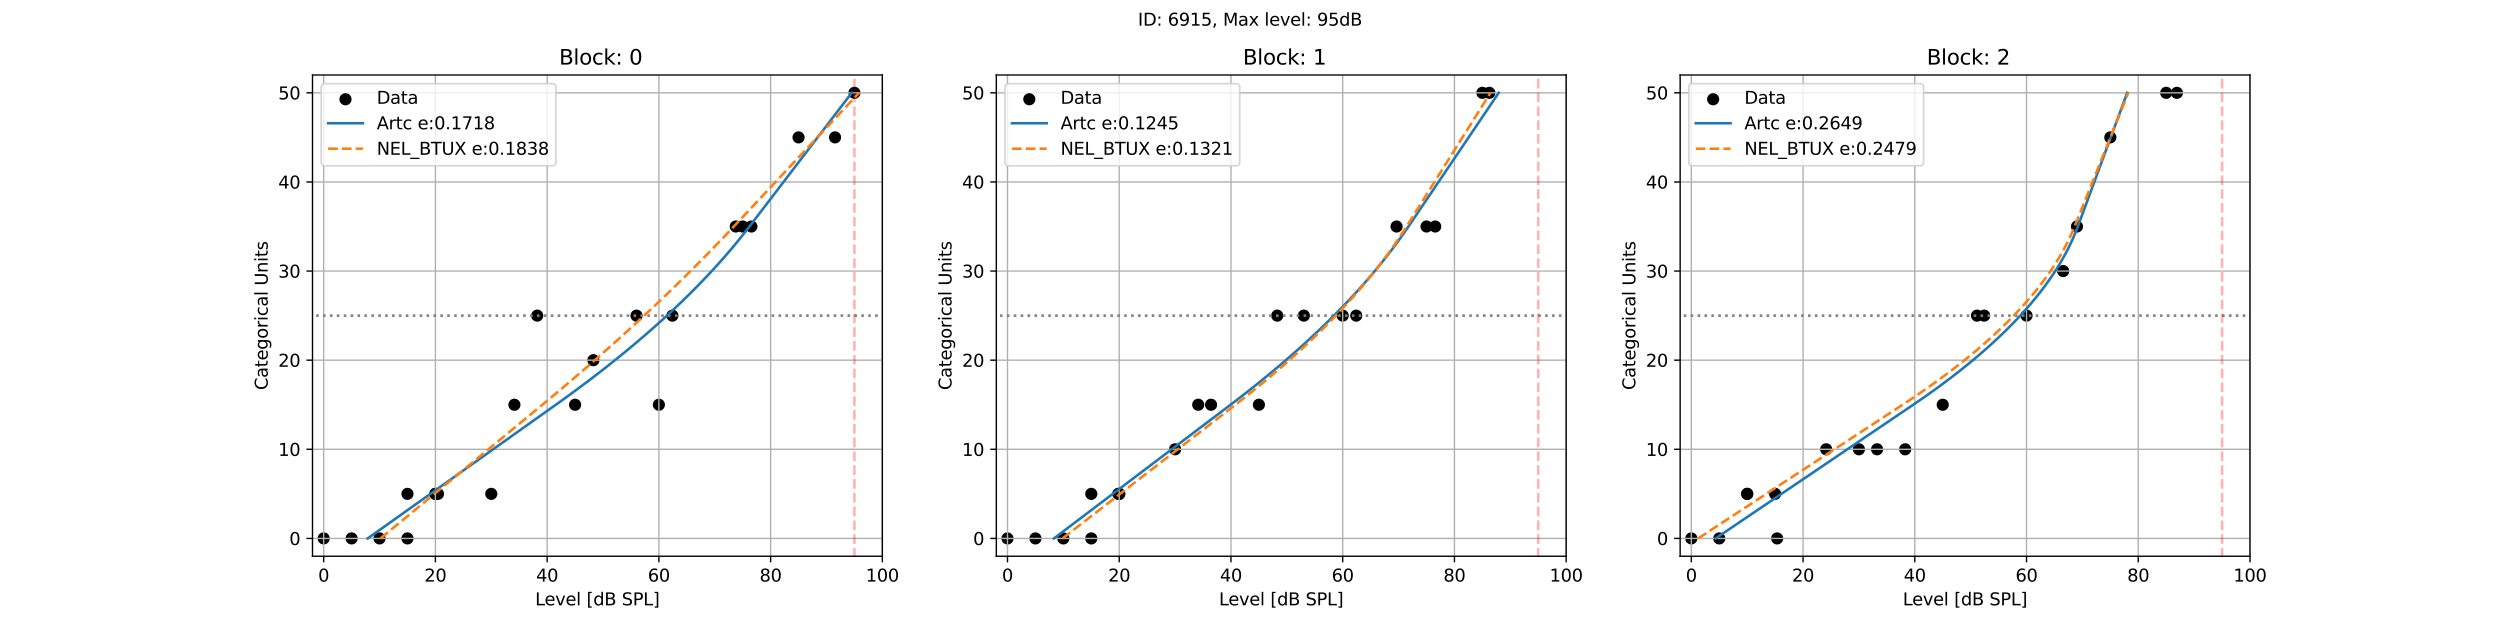<?xml version="1.0" encoding="utf-8" standalone="no"?>
<!DOCTYPE svg PUBLIC "-//W3C//DTD SVG 1.1//EN"
  "http://www.w3.org/Graphics/SVG/1.1/DTD/svg11.dtd">
<svg xmlns:xlink="http://www.w3.org/1999/xlink" width="1440pt" height="360pt" viewBox="0 0 1440 360" xmlns="http://www.w3.org/2000/svg" version="1.1">
 <defs>
  <style type="text/css">*{stroke-linejoin: round; stroke-linecap: butt}</style>
 </defs>
 <g id="figure_1">
  <g id="patch_1">
   <path d="M 0 360 
L 1440 360 
L 1440 0 
L 0 0 
z
" style="fill: #ffffff"/>
  </g>
  <g id="axes_1">
   <g id="patch_2">
    <path d="M 180 320.4 
L 508.235 320.4 
L 508.235 43.2 
L 180 43.2 
z
" style="fill: #ffffff"/>
   </g>
   <g id="PathCollection_1">
    <defs>
     <path id="mb7be78c18d" d="M 0 3 
C 0.796 3 1.559 2.684 2.121 2.121 
C 2.684 1.559 3 0.796 3 0 
C 3 -0.796 2.684 -1.559 2.121 -2.121 
C 1.559 -2.684 0.796 -3 0 -3 
C -0.796 -3 -1.559 -2.684 -2.121 -2.121 
C -2.684 -1.559 -3 -0.796 -3 0 
C -3 0.796 -2.684 1.559 -2.121 2.121 
C -1.559 2.684 -0.796 3 0 3 
z
" style="stroke: #000000"/>
    </defs>
    <g clip-path="url(#pbc0c462b30)">
     <use xlink:href="#mb7be78c18d" x="427.785" y="130.467" style="stroke: #000000"/>
     <use xlink:href="#mb7be78c18d" x="459.965" y="79.133" style="stroke: #000000"/>
     <use xlink:href="#mb7be78c18d" x="379.516" y="233.133" style="stroke: #000000"/>
     <use xlink:href="#mb7be78c18d" x="492.145" y="53.467" style="stroke: #000000"/>
     <use xlink:href="#mb7be78c18d" x="331.246" y="233.133" style="stroke: #000000"/>
     <use xlink:href="#mb7be78c18d" x="282.976" y="284.467" style="stroke: #000000"/>
     <use xlink:href="#mb7be78c18d" x="234.706" y="284.467" style="stroke: #000000"/>
     <use xlink:href="#mb7be78c18d" x="186.436" y="310.133" style="stroke: #000000"/>
     <use xlink:href="#mb7be78c18d" x="202.526" y="310.133" style="stroke: #000000"/>
     <use xlink:href="#mb7be78c18d" x="218.616" y="310.133" style="stroke: #000000"/>
     <use xlink:href="#mb7be78c18d" x="234.706" y="310.133" style="stroke: #000000"/>
     <use xlink:href="#mb7be78c18d" x="250.796" y="284.467" style="stroke: #000000"/>
     <use xlink:href="#mb7be78c18d" x="250.796" y="284.467" style="stroke: #000000"/>
     <use xlink:href="#mb7be78c18d" x="387.301" y="181.8" style="stroke: #000000"/>
     <use xlink:href="#mb7be78c18d" x="341.799" y="207.467" style="stroke: #000000"/>
     <use xlink:href="#mb7be78c18d" x="432.803" y="130.467" style="stroke: #000000"/>
     <use xlink:href="#mb7be78c18d" x="296.297" y="233.133" style="stroke: #000000"/>
     <use xlink:href="#mb7be78c18d" x="252.259" y="284.467" style="stroke: #000000"/>
     <use xlink:href="#mb7be78c18d" x="480.985" y="79.133" style="stroke: #000000"/>
     <use xlink:href="#mb7be78c18d" x="366.622" y="181.8" style="stroke: #000000"/>
     <use xlink:href="#mb7be78c18d" x="423.804" y="130.467" style="stroke: #000000"/>
     <use xlink:href="#mb7be78c18d" x="309.441" y="181.8" style="stroke: #000000"/>
    </g>
   </g>
   <g id="matplotlib.axis_1">
    <g id="xtick_1">
     <g id="line2d_1">
      <path d="M 186.436 320.4 
L 186.436 43.2 
" clip-path="url(#pbc0c462b30)" style="fill: none; stroke: #b0b0b0; stroke-width: 0.8; stroke-linecap: square"/>
     </g>
     <g id="line2d_2">
      <defs>
       <path id="mb770f0efab" d="M 0 0 
L 0 3.5 
" style="stroke: #000000; stroke-width: 0.8"/>
      </defs>
      <g>
       <use xlink:href="#mb770f0efab" x="186.436" y="320.4" style="stroke: #000000; stroke-width: 0.8"/>
      </g>
     </g>
     <g id="text_1">
      <!-- 0 -->
      <g transform="translate(183.255 334.998) scale(0.1 -0.1)">
       <defs>
        <path id="DejaVuSans-30" d="M 2034 4250 
Q 1547 4250 1301 3770 
Q 1056 3291 1056 2328 
Q 1056 1369 1301 889 
Q 1547 409 2034 409 
Q 2525 409 2770 889 
Q 3016 1369 3016 2328 
Q 3016 3291 2770 3770 
Q 2525 4250 2034 4250 
z
M 2034 4750 
Q 2819 4750 3233 4129 
Q 3647 3509 3647 2328 
Q 3647 1150 3233 529 
Q 2819 -91 2034 -91 
Q 1250 -91 836 529 
Q 422 1150 422 2328 
Q 422 3509 836 4129 
Q 1250 4750 2034 4750 
z
" transform="scale(0.016)"/>
       </defs>
       <use xlink:href="#DejaVuSans-30"/>
      </g>
     </g>
    </g>
    <g id="xtick_2">
     <g id="line2d_3">
      <path d="M 250.796 320.4 
L 250.796 43.2 
" clip-path="url(#pbc0c462b30)" style="fill: none; stroke: #b0b0b0; stroke-width: 0.8; stroke-linecap: square"/>
     </g>
     <g id="line2d_4">
      <g>
       <use xlink:href="#mb770f0efab" x="250.796" y="320.4" style="stroke: #000000; stroke-width: 0.8"/>
      </g>
     </g>
     <g id="text_2">
      <!-- 20 -->
      <g transform="translate(244.433 334.998) scale(0.1 -0.1)">
       <defs>
        <path id="DejaVuSans-32" d="M 1228 531 
L 3431 531 
L 3431 0 
L 469 0 
L 469 531 
Q 828 903 1448 1529 
Q 2069 2156 2228 2338 
Q 2531 2678 2651 2914 
Q 2772 3150 2772 3378 
Q 2772 3750 2511 3984 
Q 2250 4219 1831 4219 
Q 1534 4219 1204 4116 
Q 875 4013 500 3803 
L 500 4441 
Q 881 4594 1212 4672 
Q 1544 4750 1819 4750 
Q 2544 4750 2975 4387 
Q 3406 4025 3406 3419 
Q 3406 3131 3298 2873 
Q 3191 2616 2906 2266 
Q 2828 2175 2409 1742 
Q 1991 1309 1228 531 
z
" transform="scale(0.016)"/>
       </defs>
       <use xlink:href="#DejaVuSans-32"/>
       <use xlink:href="#DejaVuSans-30" x="63.623"/>
      </g>
     </g>
    </g>
    <g id="xtick_3">
     <g id="line2d_5">
      <path d="M 315.156 320.4 
L 315.156 43.2 
" clip-path="url(#pbc0c462b30)" style="fill: none; stroke: #b0b0b0; stroke-width: 0.8; stroke-linecap: square"/>
     </g>
     <g id="line2d_6">
      <g>
       <use xlink:href="#mb770f0efab" x="315.156" y="320.4" style="stroke: #000000; stroke-width: 0.8"/>
      </g>
     </g>
     <g id="text_3">
      <!-- 40 -->
      <g transform="translate(308.793 334.998) scale(0.1 -0.1)">
       <defs>
        <path id="DejaVuSans-34" d="M 2419 4116 
L 825 1625 
L 2419 1625 
L 2419 4116 
z
M 2253 4666 
L 3047 4666 
L 3047 1625 
L 3713 1625 
L 3713 1100 
L 3047 1100 
L 3047 0 
L 2419 0 
L 2419 1100 
L 313 1100 
L 313 1709 
L 2253 4666 
z
" transform="scale(0.016)"/>
       </defs>
       <use xlink:href="#DejaVuSans-34"/>
       <use xlink:href="#DejaVuSans-30" x="63.623"/>
      </g>
     </g>
    </g>
    <g id="xtick_4">
     <g id="line2d_7">
      <path d="M 379.516 320.4 
L 379.516 43.2 
" clip-path="url(#pbc0c462b30)" style="fill: none; stroke: #b0b0b0; stroke-width: 0.8; stroke-linecap: square"/>
     </g>
     <g id="line2d_8">
      <g>
       <use xlink:href="#mb770f0efab" x="379.516" y="320.4" style="stroke: #000000; stroke-width: 0.8"/>
      </g>
     </g>
     <g id="text_4">
      <!-- 60 -->
      <g transform="translate(373.153 334.998) scale(0.1 -0.1)">
       <defs>
        <path id="DejaVuSans-36" d="M 2113 2584 
Q 1688 2584 1439 2293 
Q 1191 2003 1191 1497 
Q 1191 994 1439 701 
Q 1688 409 2113 409 
Q 2538 409 2786 701 
Q 3034 994 3034 1497 
Q 3034 2003 2786 2293 
Q 2538 2584 2113 2584 
z
M 3366 4563 
L 3366 3988 
Q 3128 4100 2886 4159 
Q 2644 4219 2406 4219 
Q 1781 4219 1451 3797 
Q 1122 3375 1075 2522 
Q 1259 2794 1537 2939 
Q 1816 3084 2150 3084 
Q 2853 3084 3261 2657 
Q 3669 2231 3669 1497 
Q 3669 778 3244 343 
Q 2819 -91 2113 -91 
Q 1303 -91 875 529 
Q 447 1150 447 2328 
Q 447 3434 972 4092 
Q 1497 4750 2381 4750 
Q 2619 4750 2861 4703 
Q 3103 4656 3366 4563 
z
" transform="scale(0.016)"/>
       </defs>
       <use xlink:href="#DejaVuSans-36"/>
       <use xlink:href="#DejaVuSans-30" x="63.623"/>
      </g>
     </g>
    </g>
    <g id="xtick_5">
     <g id="line2d_9">
      <path d="M 443.875 320.4 
L 443.875 43.2 
" clip-path="url(#pbc0c462b30)" style="fill: none; stroke: #b0b0b0; stroke-width: 0.8; stroke-linecap: square"/>
     </g>
     <g id="line2d_10">
      <g>
       <use xlink:href="#mb770f0efab" x="443.875" y="320.4" style="stroke: #000000; stroke-width: 0.8"/>
      </g>
     </g>
     <g id="text_5">
      <!-- 80 -->
      <g transform="translate(437.513 334.998) scale(0.1 -0.1)">
       <defs>
        <path id="DejaVuSans-38" d="M 2034 2216 
Q 1584 2216 1326 1975 
Q 1069 1734 1069 1313 
Q 1069 891 1326 650 
Q 1584 409 2034 409 
Q 2484 409 2743 651 
Q 3003 894 3003 1313 
Q 3003 1734 2745 1975 
Q 2488 2216 2034 2216 
z
M 1403 2484 
Q 997 2584 770 2862 
Q 544 3141 544 3541 
Q 544 4100 942 4425 
Q 1341 4750 2034 4750 
Q 2731 4750 3128 4425 
Q 3525 4100 3525 3541 
Q 3525 3141 3298 2862 
Q 3072 2584 2669 2484 
Q 3125 2378 3379 2068 
Q 3634 1759 3634 1313 
Q 3634 634 3220 271 
Q 2806 -91 2034 -91 
Q 1263 -91 848 271 
Q 434 634 434 1313 
Q 434 1759 690 2068 
Q 947 2378 1403 2484 
z
M 1172 3481 
Q 1172 3119 1398 2916 
Q 1625 2713 2034 2713 
Q 2441 2713 2670 2916 
Q 2900 3119 2900 3481 
Q 2900 3844 2670 4047 
Q 2441 4250 2034 4250 
Q 1625 4250 1398 4047 
Q 1172 3844 1172 3481 
z
" transform="scale(0.016)"/>
       </defs>
       <use xlink:href="#DejaVuSans-38"/>
       <use xlink:href="#DejaVuSans-30" x="63.623"/>
      </g>
     </g>
    </g>
    <g id="xtick_6">
     <g id="line2d_11">
      <path d="M 508.235 320.4 
L 508.235 43.2 
" clip-path="url(#pbc0c462b30)" style="fill: none; stroke: #b0b0b0; stroke-width: 0.8; stroke-linecap: square"/>
     </g>
     <g id="line2d_12">
      <g>
       <use xlink:href="#mb770f0efab" x="508.235" y="320.4" style="stroke: #000000; stroke-width: 0.8"/>
      </g>
     </g>
     <g id="text_6">
      <!-- 100 -->
      <g transform="translate(498.692 334.998) scale(0.1 -0.1)">
       <defs>
        <path id="DejaVuSans-31" d="M 794 531 
L 1825 531 
L 1825 4091 
L 703 3866 
L 703 4441 
L 1819 4666 
L 2450 4666 
L 2450 531 
L 3481 531 
L 3481 0 
L 794 0 
L 794 531 
z
" transform="scale(0.016)"/>
       </defs>
       <use xlink:href="#DejaVuSans-31"/>
       <use xlink:href="#DejaVuSans-30" x="63.623"/>
       <use xlink:href="#DejaVuSans-30" x="127.246"/>
      </g>
     </g>
    </g>
    <g id="text_7">
     <!-- Level [dB SPL] -->
     <g transform="translate(308.258 348.677) scale(0.1 -0.1)">
      <defs>
       <path id="DejaVuSans-4c" d="M 628 4666 
L 1259 4666 
L 1259 531 
L 3531 531 
L 3531 0 
L 628 0 
L 628 4666 
z
" transform="scale(0.016)"/>
       <path id="DejaVuSans-65" d="M 3597 1894 
L 3597 1613 
L 953 1613 
Q 991 1019 1311 708 
Q 1631 397 2203 397 
Q 2534 397 2845 478 
Q 3156 559 3463 722 
L 3463 178 
Q 3153 47 2828 -22 
Q 2503 -91 2169 -91 
Q 1331 -91 842 396 
Q 353 884 353 1716 
Q 353 2575 817 3079 
Q 1281 3584 2069 3584 
Q 2775 3584 3186 3129 
Q 3597 2675 3597 1894 
z
M 3022 2063 
Q 3016 2534 2758 2815 
Q 2500 3097 2075 3097 
Q 1594 3097 1305 2825 
Q 1016 2553 972 2059 
L 3022 2063 
z
" transform="scale(0.016)"/>
       <path id="DejaVuSans-76" d="M 191 3500 
L 800 3500 
L 1894 563 
L 2988 3500 
L 3597 3500 
L 2284 0 
L 1503 0 
L 191 3500 
z
" transform="scale(0.016)"/>
       <path id="DejaVuSans-6c" d="M 603 4863 
L 1178 4863 
L 1178 0 
L 603 0 
L 603 4863 
z
" transform="scale(0.016)"/>
       <path id="DejaVuSans-20" transform="scale(0.016)"/>
       <path id="DejaVuSans-5b" d="M 550 4863 
L 1875 4863 
L 1875 4416 
L 1125 4416 
L 1125 -397 
L 1875 -397 
L 1875 -844 
L 550 -844 
L 550 4863 
z
" transform="scale(0.016)"/>
       <path id="DejaVuSans-64" d="M 2906 2969 
L 2906 4863 
L 3481 4863 
L 3481 0 
L 2906 0 
L 2906 525 
Q 2725 213 2448 61 
Q 2172 -91 1784 -91 
Q 1150 -91 751 415 
Q 353 922 353 1747 
Q 353 2572 751 3078 
Q 1150 3584 1784 3584 
Q 2172 3584 2448 3432 
Q 2725 3281 2906 2969 
z
M 947 1747 
Q 947 1113 1208 752 
Q 1469 391 1925 391 
Q 2381 391 2643 752 
Q 2906 1113 2906 1747 
Q 2906 2381 2643 2742 
Q 2381 3103 1925 3103 
Q 1469 3103 1208 2742 
Q 947 2381 947 1747 
z
" transform="scale(0.016)"/>
       <path id="DejaVuSans-42" d="M 1259 2228 
L 1259 519 
L 2272 519 
Q 2781 519 3026 730 
Q 3272 941 3272 1375 
Q 3272 1813 3026 2020 
Q 2781 2228 2272 2228 
L 1259 2228 
z
M 1259 4147 
L 1259 2741 
L 2194 2741 
Q 2656 2741 2882 2914 
Q 3109 3088 3109 3444 
Q 3109 3797 2882 3972 
Q 2656 4147 2194 4147 
L 1259 4147 
z
M 628 4666 
L 2241 4666 
Q 2963 4666 3353 4366 
Q 3744 4066 3744 3513 
Q 3744 3084 3544 2831 
Q 3344 2578 2956 2516 
Q 3422 2416 3680 2098 
Q 3938 1781 3938 1306 
Q 3938 681 3513 340 
Q 3088 0 2303 0 
L 628 0 
L 628 4666 
z
" transform="scale(0.016)"/>
       <path id="DejaVuSans-53" d="M 3425 4513 
L 3425 3897 
Q 3066 4069 2747 4153 
Q 2428 4238 2131 4238 
Q 1616 4238 1336 4038 
Q 1056 3838 1056 3469 
Q 1056 3159 1242 3001 
Q 1428 2844 1947 2747 
L 2328 2669 
Q 3034 2534 3370 2195 
Q 3706 1856 3706 1288 
Q 3706 609 3251 259 
Q 2797 -91 1919 -91 
Q 1588 -91 1214 -16 
Q 841 59 441 206 
L 441 856 
Q 825 641 1194 531 
Q 1563 422 1919 422 
Q 2459 422 2753 634 
Q 3047 847 3047 1241 
Q 3047 1584 2836 1778 
Q 2625 1972 2144 2069 
L 1759 2144 
Q 1053 2284 737 2584 
Q 422 2884 422 3419 
Q 422 4038 858 4394 
Q 1294 4750 2059 4750 
Q 2388 4750 2728 4690 
Q 3069 4631 3425 4513 
z
" transform="scale(0.016)"/>
       <path id="DejaVuSans-50" d="M 1259 4147 
L 1259 2394 
L 2053 2394 
Q 2494 2394 2734 2622 
Q 2975 2850 2975 3272 
Q 2975 3691 2734 3919 
Q 2494 4147 2053 4147 
L 1259 4147 
z
M 628 4666 
L 2053 4666 
Q 2838 4666 3239 4311 
Q 3641 3956 3641 3272 
Q 3641 2581 3239 2228 
Q 2838 1875 2053 1875 
L 1259 1875 
L 1259 0 
L 628 0 
L 628 4666 
z
" transform="scale(0.016)"/>
       <path id="DejaVuSans-5d" d="M 1947 4863 
L 1947 -844 
L 622 -844 
L 622 -397 
L 1369 -397 
L 1369 4416 
L 622 4416 
L 622 4863 
L 1947 4863 
z
" transform="scale(0.016)"/>
      </defs>
      <use xlink:href="#DejaVuSans-4c"/>
      <use xlink:href="#DejaVuSans-65" x="53.963"/>
      <use xlink:href="#DejaVuSans-76" x="115.486"/>
      <use xlink:href="#DejaVuSans-65" x="174.666"/>
      <use xlink:href="#DejaVuSans-6c" x="236.189"/>
      <use xlink:href="#DejaVuSans-20" x="263.973"/>
      <use xlink:href="#DejaVuSans-5b" x="295.76"/>
      <use xlink:href="#DejaVuSans-64" x="334.773"/>
      <use xlink:href="#DejaVuSans-42" x="398.25"/>
      <use xlink:href="#DejaVuSans-20" x="466.854"/>
      <use xlink:href="#DejaVuSans-53" x="498.641"/>
      <use xlink:href="#DejaVuSans-50" x="562.117"/>
      <use xlink:href="#DejaVuSans-4c" x="622.42"/>
      <use xlink:href="#DejaVuSans-5d" x="678.133"/>
     </g>
    </g>
   </g>
   <g id="matplotlib.axis_2">
    <g id="ytick_1">
     <g id="line2d_13">
      <path d="M 180 310.133 
L 508.235 310.133 
" clip-path="url(#pbc0c462b30)" style="fill: none; stroke: #b0b0b0; stroke-width: 0.8; stroke-linecap: square"/>
     </g>
     <g id="line2d_14">
      <defs>
       <path id="m73820cbdad" d="M 0 0 
L -3.5 0 
" style="stroke: #000000; stroke-width: 0.8"/>
      </defs>
      <g>
       <use xlink:href="#m73820cbdad" x="180" y="310.133" style="stroke: #000000; stroke-width: 0.8"/>
      </g>
     </g>
     <g id="text_8">
      <!-- 0 -->
      <g transform="translate(166.637 313.933) scale(0.1 -0.1)">
       <use xlink:href="#DejaVuSans-30"/>
      </g>
     </g>
    </g>
    <g id="ytick_2">
     <g id="line2d_15">
      <path d="M 180 258.8 
L 508.235 258.8 
" clip-path="url(#pbc0c462b30)" style="fill: none; stroke: #b0b0b0; stroke-width: 0.8; stroke-linecap: square"/>
     </g>
     <g id="line2d_16">
      <g>
       <use xlink:href="#m73820cbdad" x="180" y="258.8" style="stroke: #000000; stroke-width: 0.8"/>
      </g>
     </g>
     <g id="text_9">
      <!-- 10 -->
      <g transform="translate(160.275 262.599) scale(0.1 -0.1)">
       <use xlink:href="#DejaVuSans-31"/>
       <use xlink:href="#DejaVuSans-30" x="63.623"/>
      </g>
     </g>
    </g>
    <g id="ytick_3">
     <g id="line2d_17">
      <path d="M 180 207.467 
L 508.235 207.467 
" clip-path="url(#pbc0c462b30)" style="fill: none; stroke: #b0b0b0; stroke-width: 0.8; stroke-linecap: square"/>
     </g>
     <g id="line2d_18">
      <g>
       <use xlink:href="#m73820cbdad" x="180" y="207.467" style="stroke: #000000; stroke-width: 0.8"/>
      </g>
     </g>
     <g id="text_10">
      <!-- 20 -->
      <g transform="translate(160.275 211.266) scale(0.1 -0.1)">
       <use xlink:href="#DejaVuSans-32"/>
       <use xlink:href="#DejaVuSans-30" x="63.623"/>
      </g>
     </g>
    </g>
    <g id="ytick_4">
     <g id="line2d_19">
      <path d="M 180 156.133 
L 508.235 156.133 
" clip-path="url(#pbc0c462b30)" style="fill: none; stroke: #b0b0b0; stroke-width: 0.8; stroke-linecap: square"/>
     </g>
     <g id="line2d_20">
      <g>
       <use xlink:href="#m73820cbdad" x="180" y="156.133" style="stroke: #000000; stroke-width: 0.8"/>
      </g>
     </g>
     <g id="text_11">
      <!-- 30 -->
      <g transform="translate(160.275 159.933) scale(0.1 -0.1)">
       <defs>
        <path id="DejaVuSans-33" d="M 2597 2516 
Q 3050 2419 3304 2112 
Q 3559 1806 3559 1356 
Q 3559 666 3084 287 
Q 2609 -91 1734 -91 
Q 1441 -91 1130 -33 
Q 819 25 488 141 
L 488 750 
Q 750 597 1062 519 
Q 1375 441 1716 441 
Q 2309 441 2620 675 
Q 2931 909 2931 1356 
Q 2931 1769 2642 2001 
Q 2353 2234 1838 2234 
L 1294 2234 
L 1294 2753 
L 1863 2753 
Q 2328 2753 2575 2939 
Q 2822 3125 2822 3475 
Q 2822 3834 2567 4026 
Q 2313 4219 1838 4219 
Q 1578 4219 1281 4162 
Q 984 4106 628 3988 
L 628 4550 
Q 988 4650 1302 4700 
Q 1616 4750 1894 4750 
Q 2613 4750 3031 4423 
Q 3450 4097 3450 3541 
Q 3450 3153 3228 2886 
Q 3006 2619 2597 2516 
z
" transform="scale(0.016)"/>
       </defs>
       <use xlink:href="#DejaVuSans-33"/>
       <use xlink:href="#DejaVuSans-30" x="63.623"/>
      </g>
     </g>
    </g>
    <g id="ytick_5">
     <g id="line2d_21">
      <path d="M 180 104.8 
L 508.235 104.8 
" clip-path="url(#pbc0c462b30)" style="fill: none; stroke: #b0b0b0; stroke-width: 0.8; stroke-linecap: square"/>
     </g>
     <g id="line2d_22">
      <g>
       <use xlink:href="#m73820cbdad" x="180" y="104.8" style="stroke: #000000; stroke-width: 0.8"/>
      </g>
     </g>
     <g id="text_12">
      <!-- 40 -->
      <g transform="translate(160.275 108.599) scale(0.1 -0.1)">
       <use xlink:href="#DejaVuSans-34"/>
       <use xlink:href="#DejaVuSans-30" x="63.623"/>
      </g>
     </g>
    </g>
    <g id="ytick_6">
     <g id="line2d_23">
      <path d="M 180 53.467 
L 508.235 53.467 
" clip-path="url(#pbc0c462b30)" style="fill: none; stroke: #b0b0b0; stroke-width: 0.8; stroke-linecap: square"/>
     </g>
     <g id="line2d_24">
      <g>
       <use xlink:href="#m73820cbdad" x="180" y="53.467" style="stroke: #000000; stroke-width: 0.8"/>
      </g>
     </g>
     <g id="text_13">
      <!-- 50 -->
      <g transform="translate(160.275 57.266) scale(0.1 -0.1)">
       <defs>
        <path id="DejaVuSans-35" d="M 691 4666 
L 3169 4666 
L 3169 4134 
L 1269 4134 
L 1269 2991 
Q 1406 3038 1543 3061 
Q 1681 3084 1819 3084 
Q 2600 3084 3056 2656 
Q 3513 2228 3513 1497 
Q 3513 744 3044 326 
Q 2575 -91 1722 -91 
Q 1428 -91 1123 -41 
Q 819 9 494 109 
L 494 744 
Q 775 591 1075 516 
Q 1375 441 1709 441 
Q 2250 441 2565 725 
Q 2881 1009 2881 1497 
Q 2881 1984 2565 2268 
Q 2250 2553 1709 2553 
Q 1456 2553 1204 2497 
Q 953 2441 691 2322 
L 691 4666 
z
" transform="scale(0.016)"/>
       </defs>
       <use xlink:href="#DejaVuSans-35"/>
       <use xlink:href="#DejaVuSans-30" x="63.623"/>
      </g>
     </g>
    </g>
    <g id="text_14">
     <!-- Categorical Units -->
     <g transform="translate(154.195 224.644) rotate(-90) scale(0.1 -0.1)">
      <defs>
       <path id="DejaVuSans-43" d="M 4122 4306 
L 4122 3641 
Q 3803 3938 3442 4084 
Q 3081 4231 2675 4231 
Q 1875 4231 1450 3742 
Q 1025 3253 1025 2328 
Q 1025 1406 1450 917 
Q 1875 428 2675 428 
Q 3081 428 3442 575 
Q 3803 722 4122 1019 
L 4122 359 
Q 3791 134 3420 21 
Q 3050 -91 2638 -91 
Q 1578 -91 968 557 
Q 359 1206 359 2328 
Q 359 3453 968 4101 
Q 1578 4750 2638 4750 
Q 3056 4750 3426 4639 
Q 3797 4528 4122 4306 
z
" transform="scale(0.016)"/>
       <path id="DejaVuSans-61" d="M 2194 1759 
Q 1497 1759 1228 1600 
Q 959 1441 959 1056 
Q 959 750 1161 570 
Q 1363 391 1709 391 
Q 2188 391 2477 730 
Q 2766 1069 2766 1631 
L 2766 1759 
L 2194 1759 
z
M 3341 1997 
L 3341 0 
L 2766 0 
L 2766 531 
Q 2569 213 2275 61 
Q 1981 -91 1556 -91 
Q 1019 -91 701 211 
Q 384 513 384 1019 
Q 384 1609 779 1909 
Q 1175 2209 1959 2209 
L 2766 2209 
L 2766 2266 
Q 2766 2663 2505 2880 
Q 2244 3097 1772 3097 
Q 1472 3097 1187 3025 
Q 903 2953 641 2809 
L 641 3341 
Q 956 3463 1253 3523 
Q 1550 3584 1831 3584 
Q 2591 3584 2966 3190 
Q 3341 2797 3341 1997 
z
" transform="scale(0.016)"/>
       <path id="DejaVuSans-74" d="M 1172 4494 
L 1172 3500 
L 2356 3500 
L 2356 3053 
L 1172 3053 
L 1172 1153 
Q 1172 725 1289 603 
Q 1406 481 1766 481 
L 2356 481 
L 2356 0 
L 1766 0 
Q 1100 0 847 248 
Q 594 497 594 1153 
L 594 3053 
L 172 3053 
L 172 3500 
L 594 3500 
L 594 4494 
L 1172 4494 
z
" transform="scale(0.016)"/>
       <path id="DejaVuSans-67" d="M 2906 1791 
Q 2906 2416 2648 2759 
Q 2391 3103 1925 3103 
Q 1463 3103 1205 2759 
Q 947 2416 947 1791 
Q 947 1169 1205 825 
Q 1463 481 1925 481 
Q 2391 481 2648 825 
Q 2906 1169 2906 1791 
z
M 3481 434 
Q 3481 -459 3084 -895 
Q 2688 -1331 1869 -1331 
Q 1566 -1331 1297 -1286 
Q 1028 -1241 775 -1147 
L 775 -588 
Q 1028 -725 1275 -790 
Q 1522 -856 1778 -856 
Q 2344 -856 2625 -561 
Q 2906 -266 2906 331 
L 2906 616 
Q 2728 306 2450 153 
Q 2172 0 1784 0 
Q 1141 0 747 490 
Q 353 981 353 1791 
Q 353 2603 747 3093 
Q 1141 3584 1784 3584 
Q 2172 3584 2450 3431 
Q 2728 3278 2906 2969 
L 2906 3500 
L 3481 3500 
L 3481 434 
z
" transform="scale(0.016)"/>
       <path id="DejaVuSans-6f" d="M 1959 3097 
Q 1497 3097 1228 2736 
Q 959 2375 959 1747 
Q 959 1119 1226 758 
Q 1494 397 1959 397 
Q 2419 397 2687 759 
Q 2956 1122 2956 1747 
Q 2956 2369 2687 2733 
Q 2419 3097 1959 3097 
z
M 1959 3584 
Q 2709 3584 3137 3096 
Q 3566 2609 3566 1747 
Q 3566 888 3137 398 
Q 2709 -91 1959 -91 
Q 1206 -91 779 398 
Q 353 888 353 1747 
Q 353 2609 779 3096 
Q 1206 3584 1959 3584 
z
" transform="scale(0.016)"/>
       <path id="DejaVuSans-72" d="M 2631 2963 
Q 2534 3019 2420 3045 
Q 2306 3072 2169 3072 
Q 1681 3072 1420 2755 
Q 1159 2438 1159 1844 
L 1159 0 
L 581 0 
L 581 3500 
L 1159 3500 
L 1159 2956 
Q 1341 3275 1631 3429 
Q 1922 3584 2338 3584 
Q 2397 3584 2469 3576 
Q 2541 3569 2628 3553 
L 2631 2963 
z
" transform="scale(0.016)"/>
       <path id="DejaVuSans-69" d="M 603 3500 
L 1178 3500 
L 1178 0 
L 603 0 
L 603 3500 
z
M 603 4863 
L 1178 4863 
L 1178 4134 
L 603 4134 
L 603 4863 
z
" transform="scale(0.016)"/>
       <path id="DejaVuSans-63" d="M 3122 3366 
L 3122 2828 
Q 2878 2963 2633 3030 
Q 2388 3097 2138 3097 
Q 1578 3097 1268 2742 
Q 959 2388 959 1747 
Q 959 1106 1268 751 
Q 1578 397 2138 397 
Q 2388 397 2633 464 
Q 2878 531 3122 666 
L 3122 134 
Q 2881 22 2623 -34 
Q 2366 -91 2075 -91 
Q 1284 -91 818 406 
Q 353 903 353 1747 
Q 353 2603 823 3093 
Q 1294 3584 2113 3584 
Q 2378 3584 2631 3529 
Q 2884 3475 3122 3366 
z
" transform="scale(0.016)"/>
       <path id="DejaVuSans-55" d="M 556 4666 
L 1191 4666 
L 1191 1831 
Q 1191 1081 1462 751 
Q 1734 422 2344 422 
Q 2950 422 3222 751 
Q 3494 1081 3494 1831 
L 3494 4666 
L 4128 4666 
L 4128 1753 
Q 4128 841 3676 375 
Q 3225 -91 2344 -91 
Q 1459 -91 1007 375 
Q 556 841 556 1753 
L 556 4666 
z
" transform="scale(0.016)"/>
       <path id="DejaVuSans-6e" d="M 3513 2113 
L 3513 0 
L 2938 0 
L 2938 2094 
Q 2938 2591 2744 2837 
Q 2550 3084 2163 3084 
Q 1697 3084 1428 2787 
Q 1159 2491 1159 1978 
L 1159 0 
L 581 0 
L 581 3500 
L 1159 3500 
L 1159 2956 
Q 1366 3272 1645 3428 
Q 1925 3584 2291 3584 
Q 2894 3584 3203 3211 
Q 3513 2838 3513 2113 
z
" transform="scale(0.016)"/>
       <path id="DejaVuSans-73" d="M 2834 3397 
L 2834 2853 
Q 2591 2978 2328 3040 
Q 2066 3103 1784 3103 
Q 1356 3103 1142 2972 
Q 928 2841 928 2578 
Q 928 2378 1081 2264 
Q 1234 2150 1697 2047 
L 1894 2003 
Q 2506 1872 2764 1633 
Q 3022 1394 3022 966 
Q 3022 478 2636 193 
Q 2250 -91 1575 -91 
Q 1294 -91 989 -36 
Q 684 19 347 128 
L 347 722 
Q 666 556 975 473 
Q 1284 391 1588 391 
Q 1994 391 2212 530 
Q 2431 669 2431 922 
Q 2431 1156 2273 1281 
Q 2116 1406 1581 1522 
L 1381 1569 
Q 847 1681 609 1914 
Q 372 2147 372 2553 
Q 372 3047 722 3315 
Q 1072 3584 1716 3584 
Q 2034 3584 2315 3537 
Q 2597 3491 2834 3397 
z
" transform="scale(0.016)"/>
      </defs>
      <use xlink:href="#DejaVuSans-43"/>
      <use xlink:href="#DejaVuSans-61" x="69.824"/>
      <use xlink:href="#DejaVuSans-74" x="131.104"/>
      <use xlink:href="#DejaVuSans-65" x="170.312"/>
      <use xlink:href="#DejaVuSans-67" x="231.836"/>
      <use xlink:href="#DejaVuSans-6f" x="295.312"/>
      <use xlink:href="#DejaVuSans-72" x="356.494"/>
      <use xlink:href="#DejaVuSans-69" x="397.607"/>
      <use xlink:href="#DejaVuSans-63" x="425.391"/>
      <use xlink:href="#DejaVuSans-61" x="480.371"/>
      <use xlink:href="#DejaVuSans-6c" x="541.65"/>
      <use xlink:href="#DejaVuSans-20" x="569.434"/>
      <use xlink:href="#DejaVuSans-55" x="601.221"/>
      <use xlink:href="#DejaVuSans-6e" x="674.414"/>
      <use xlink:href="#DejaVuSans-69" x="737.793"/>
      <use xlink:href="#DejaVuSans-74" x="765.576"/>
      <use xlink:href="#DejaVuSans-73" x="804.785"/>
     </g>
    </g>
   </g>
   <g id="line2d_25">
    <path d="M 154.256 181.8 
L 572.595 181.8 
" clip-path="url(#pbc0c462b30)" style="fill: none; stroke-dasharray: 1.5,2.475; stroke-dashoffset: 0; stroke: #808080; stroke-width: 1.5"/>
   </g>
   <g id="line2d_26">
    <path d="M 492.145 361 
L 492.145 -1 
" clip-path="url(#pbc0c462b30)" style="fill: none; stroke-dasharray: 5.55,2.4; stroke-dashoffset: 0; stroke: #ff0000; stroke-opacity: 0.3; stroke-width: 1.5"/>
   </g>
   <g id="line2d_27">
    <path d="M 211.798 310.133 
L 214.614 308.132 
L 217.43 306.131 
L 220.246 304.129 
L 223.063 302.128 
L 225.879 300.127 
L 228.695 298.126 
L 231.511 296.124 
L 234.327 294.123 
L 237.144 292.122 
L 239.96 290.12 
L 242.776 288.119 
L 245.592 286.118 
L 248.408 284.117 
L 251.225 282.115 
L 254.041 280.114 
L 256.857 278.113 
L 259.673 276.111 
L 262.489 274.11 
L 265.306 272.109 
L 268.122 270.108 
L 270.938 268.106 
L 273.754 266.105 
L 276.57 264.104 
L 279.387 262.102 
L 282.203 260.101 
L 285.019 258.1 
L 287.835 256.099 
L 290.651 254.097 
L 293.467 252.096 
L 296.284 250.095 
L 299.1 248.093 
L 301.916 246.092 
L 304.732 244.091 
L 307.548 242.09 
L 310.365 240.088 
L 313.181 238.087 
L 315.997 236.086 
L 318.813 234.084 
L 321.629 232.081 
L 324.446 230.061 
L 327.262 228.023 
L 330.078 225.965 
L 332.894 223.888 
L 335.71 221.791 
L 338.527 219.673 
L 341.343 217.534 
L 344.159 215.372 
L 346.975 213.188 
L 349.791 210.98 
L 352.608 208.748 
L 355.424 206.491 
L 358.24 204.208 
L 361.056 201.898 
L 363.872 199.56 
L 366.689 197.193 
L 369.505 194.796 
L 372.321 192.368 
L 375.137 189.908 
L 377.953 187.414 
L 380.77 184.885 
L 383.586 182.319 
L 386.402 179.714 
L 389.218 177.07 
L 392.034 174.383 
L 394.851 171.653 
L 397.667 168.876 
L 400.483 166.05 
L 403.299 163.173 
L 406.115 160.241 
L 408.932 157.252 
L 411.748 154.201 
L 414.564 151.086 
L 417.38 147.901 
L 420.196 144.642 
L 423.012 141.303 
L 425.829 137.879 
L 428.645 134.361 
L 431.461 130.743 
L 434.277 127.064 
L 437.093 123.384 
L 439.91 119.704 
L 442.726 116.024 
L 445.542 112.344 
L 448.358 108.664 
L 451.174 104.985 
L 453.991 101.305 
L 456.807 97.625 
L 459.623 93.945 
L 462.439 90.265 
L 465.255 86.585 
L 468.072 82.905 
L 470.888 79.226 
L 473.704 75.546 
L 476.52 71.866 
L 479.336 68.186 
L 482.153 64.506 
L 484.969 60.826 
L 487.785 57.147 
L 490.601 53.467 
" clip-path="url(#pbc0c462b30)" style="fill: none; stroke: #1f77b4; stroke-width: 1.5; stroke-linecap: square"/>
   </g>
   <g id="line2d_28">
    <path d="M 219.166 310.133 
L 221.95 307.834 
L 224.735 305.534 
L 227.519 303.234 
L 230.304 300.934 
L 233.089 298.634 
L 235.873 296.335 
L 238.658 294.035 
L 241.442 291.735 
L 244.227 289.435 
L 247.011 287.136 
L 249.796 284.836 
L 252.58 282.536 
L 255.365 280.236 
L 258.15 277.936 
L 260.934 275.637 
L 263.719 273.337 
L 266.503 271.037 
L 269.288 268.737 
L 272.072 266.437 
L 274.857 264.138 
L 277.642 261.838 
L 280.426 259.538 
L 283.211 257.238 
L 285.995 254.939 
L 288.78 252.639 
L 291.564 250.339 
L 294.349 248.039 
L 297.133 245.739 
L 299.918 243.44 
L 302.703 241.14 
L 305.487 238.84 
L 308.272 236.54 
L 311.056 234.241 
L 313.841 231.939 
L 316.625 229.627 
L 319.41 227.304 
L 322.195 224.968 
L 324.979 222.62 
L 327.764 220.26 
L 330.548 217.886 
L 333.333 215.5 
L 336.117 213.101 
L 338.902 210.689 
L 341.686 208.262 
L 344.471 205.823 
L 347.256 203.369 
L 350.04 200.901 
L 352.825 198.418 
L 355.609 195.921 
L 358.394 193.408 
L 361.178 190.88 
L 363.963 188.337 
L 366.747 185.778 
L 369.532 183.203 
L 372.317 180.611 
L 375.101 178.002 
L 377.886 175.376 
L 380.67 172.733 
L 383.455 170.071 
L 386.239 167.392 
L 389.024 164.694 
L 391.809 161.977 
L 394.593 159.24 
L 397.378 156.484 
L 400.162 153.708 
L 402.947 150.911 
L 405.731 148.092 
L 408.516 145.252 
L 411.3 142.39 
L 414.085 139.505 
L 416.87 136.597 
L 419.654 133.665 
L 422.439 130.709 
L 425.223 127.738 
L 428.008 124.767 
L 430.792 121.796 
L 433.577 118.825 
L 436.361 115.854 
L 439.146 112.884 
L 441.931 109.913 
L 444.715 106.942 
L 447.5 103.971 
L 450.284 101 
L 453.069 98.029 
L 455.853 95.058 
L 458.638 92.088 
L 461.423 89.117 
L 464.207 86.146 
L 466.992 83.175 
L 469.776 80.204 
L 472.561 77.233 
L 475.345 74.263 
L 478.13 71.292 
L 480.914 68.321 
L 483.699 65.35 
L 486.484 62.379 
L 489.268 59.408 
L 492.053 56.438 
L 494.837 53.467 
" clip-path="url(#pbc0c462b30)" style="fill: none; stroke-dasharray: 5.55,2.4; stroke-dashoffset: 0; stroke: #ff7f0e; stroke-width: 1.5"/>
   </g>
   <g id="patch_3">
    <path d="M 180 320.4 
L 180 43.2 
" style="fill: none; stroke: #000000; stroke-width: 0.8; stroke-linejoin: miter; stroke-linecap: square"/>
   </g>
   <g id="patch_4">
    <path d="M 508.235 320.4 
L 508.235 43.2 
" style="fill: none; stroke: #000000; stroke-width: 0.8; stroke-linejoin: miter; stroke-linecap: square"/>
   </g>
   <g id="patch_5">
    <path d="M 180 320.4 
L 508.235 320.4 
" style="fill: none; stroke: #000000; stroke-width: 0.8; stroke-linejoin: miter; stroke-linecap: square"/>
   </g>
   <g id="patch_6">
    <path d="M 180 43.2 
L 508.235 43.2 
" style="fill: none; stroke: #000000; stroke-width: 0.8; stroke-linejoin: miter; stroke-linecap: square"/>
   </g>
   <g id="text_15">
    <!--  Block: 0 -->
    <g transform="translate(318.237 37.2) scale(0.12 -0.12)">
     <defs>
      <path id="DejaVuSans-6b" d="M 581 4863 
L 1159 4863 
L 1159 1991 
L 2875 3500 
L 3609 3500 
L 1753 1863 
L 3688 0 
L 2938 0 
L 1159 1709 
L 1159 0 
L 581 0 
L 581 4863 
z
" transform="scale(0.016)"/>
      <path id="DejaVuSans-3a" d="M 750 794 
L 1409 794 
L 1409 0 
L 750 0 
L 750 794 
z
M 750 3309 
L 1409 3309 
L 1409 2516 
L 750 2516 
L 750 3309 
z
" transform="scale(0.016)"/>
     </defs>
     <use xlink:href="#DejaVuSans-20"/>
     <use xlink:href="#DejaVuSans-42" x="31.787"/>
     <use xlink:href="#DejaVuSans-6c" x="100.391"/>
     <use xlink:href="#DejaVuSans-6f" x="128.174"/>
     <use xlink:href="#DejaVuSans-63" x="189.355"/>
     <use xlink:href="#DejaVuSans-6b" x="244.336"/>
     <use xlink:href="#DejaVuSans-3a" x="302.246"/>
     <use xlink:href="#DejaVuSans-20" x="335.938"/>
     <use xlink:href="#DejaVuSans-30" x="367.725"/>
    </g>
   </g>
   <g id="legend_1">
    <g id="patch_7">
     <path d="M 187 95.513 
L 318.2 95.513 
Q 320.2 95.513 320.2 93.513 
L 320.2 50.2 
Q 320.2 48.2 318.2 48.2 
L 187 48.2 
Q 185 48.2 185 50.2 
L 185 93.513 
Q 185 95.513 187 95.513 
z
" style="fill: #ffffff; opacity: 0.8; stroke: #cccccc; stroke-linejoin: miter"/>
    </g>
    <g id="PathCollection_2">
     <g>
      <use xlink:href="#mb7be78c18d" x="199" y="57.173" style="stroke: #000000"/>
     </g>
    </g>
    <g id="text_16">
     <!-- Data -->
     <g transform="translate(217 59.798) scale(0.1 -0.1)">
      <defs>
       <path id="DejaVuSans-44" d="M 1259 4147 
L 1259 519 
L 2022 519 
Q 2988 519 3436 956 
Q 3884 1394 3884 2338 
Q 3884 3275 3436 3711 
Q 2988 4147 2022 4147 
L 1259 4147 
z
M 628 4666 
L 1925 4666 
Q 3281 4666 3915 4102 
Q 4550 3538 4550 2338 
Q 4550 1131 3912 565 
Q 3275 0 1925 0 
L 628 0 
L 628 4666 
z
" transform="scale(0.016)"/>
      </defs>
      <use xlink:href="#DejaVuSans-44"/>
      <use xlink:href="#DejaVuSans-61" x="77.002"/>
      <use xlink:href="#DejaVuSans-74" x="138.281"/>
      <use xlink:href="#DejaVuSans-61" x="177.49"/>
     </g>
    </g>
    <g id="line2d_29">
     <path d="M 189 70.977 
L 199 70.977 
L 209 70.977 
" style="fill: none; stroke: #1f77b4; stroke-width: 1.5; stroke-linecap: square"/>
    </g>
    <g id="text_17">
     <!-- Artc e:0.1718 -->
     <g transform="translate(217 74.477) scale(0.1 -0.1)">
      <defs>
       <path id="DejaVuSans-41" d="M 2188 4044 
L 1331 1722 
L 3047 1722 
L 2188 4044 
z
M 1831 4666 
L 2547 4666 
L 4325 0 
L 3669 0 
L 3244 1197 
L 1141 1197 
L 716 0 
L 50 0 
L 1831 4666 
z
" transform="scale(0.016)"/>
       <path id="DejaVuSans-2e" d="M 684 794 
L 1344 794 
L 1344 0 
L 684 0 
L 684 794 
z
" transform="scale(0.016)"/>
       <path id="DejaVuSans-37" d="M 525 4666 
L 3525 4666 
L 3525 4397 
L 1831 0 
L 1172 0 
L 2766 4134 
L 525 4134 
L 525 4666 
z
" transform="scale(0.016)"/>
      </defs>
      <use xlink:href="#DejaVuSans-41"/>
      <use xlink:href="#DejaVuSans-72" x="68.408"/>
      <use xlink:href="#DejaVuSans-74" x="109.521"/>
      <use xlink:href="#DejaVuSans-63" x="148.73"/>
      <use xlink:href="#DejaVuSans-20" x="203.711"/>
      <use xlink:href="#DejaVuSans-65" x="235.498"/>
      <use xlink:href="#DejaVuSans-3a" x="297.021"/>
      <use xlink:href="#DejaVuSans-30" x="330.713"/>
      <use xlink:href="#DejaVuSans-2e" x="394.336"/>
      <use xlink:href="#DejaVuSans-31" x="426.123"/>
      <use xlink:href="#DejaVuSans-37" x="489.746"/>
      <use xlink:href="#DejaVuSans-31" x="553.369"/>
      <use xlink:href="#DejaVuSans-38" x="616.992"/>
     </g>
    </g>
    <g id="line2d_30">
     <path d="M 189 85.655 
L 199 85.655 
L 209 85.655 
" style="fill: none; stroke-dasharray: 5.55,2.4; stroke-dashoffset: 0; stroke: #ff7f0e; stroke-width: 1.5"/>
    </g>
    <g id="text_18">
     <!-- NEL_BTUX e:0.1838 -->
     <g transform="translate(217 89.155) scale(0.1 -0.1)">
      <defs>
       <path id="DejaVuSans-4e" d="M 628 4666 
L 1478 4666 
L 3547 763 
L 3547 4666 
L 4159 4666 
L 4159 0 
L 3309 0 
L 1241 3903 
L 1241 0 
L 628 0 
L 628 4666 
z
" transform="scale(0.016)"/>
       <path id="DejaVuSans-45" d="M 628 4666 
L 3578 4666 
L 3578 4134 
L 1259 4134 
L 1259 2753 
L 3481 2753 
L 3481 2222 
L 1259 2222 
L 1259 531 
L 3634 531 
L 3634 0 
L 628 0 
L 628 4666 
z
" transform="scale(0.016)"/>
       <path id="DejaVuSans-5f" d="M 3263 -1063 
L 3263 -1509 
L -63 -1509 
L -63 -1063 
L 3263 -1063 
z
" transform="scale(0.016)"/>
       <path id="DejaVuSans-54" d="M -19 4666 
L 3928 4666 
L 3928 4134 
L 2272 4134 
L 2272 0 
L 1638 0 
L 1638 4134 
L -19 4134 
L -19 4666 
z
" transform="scale(0.016)"/>
       <path id="DejaVuSans-58" d="M 403 4666 
L 1081 4666 
L 2241 2931 
L 3406 4666 
L 4084 4666 
L 2584 2425 
L 4184 0 
L 3506 0 
L 2194 1984 
L 872 0 
L 191 0 
L 1856 2491 
L 403 4666 
z
" transform="scale(0.016)"/>
      </defs>
      <use xlink:href="#DejaVuSans-4e"/>
      <use xlink:href="#DejaVuSans-45" x="74.805"/>
      <use xlink:href="#DejaVuSans-4c" x="137.988"/>
      <use xlink:href="#DejaVuSans-5f" x="193.701"/>
      <use xlink:href="#DejaVuSans-42" x="243.701"/>
      <use xlink:href="#DejaVuSans-54" x="312.305"/>
      <use xlink:href="#DejaVuSans-55" x="373.389"/>
      <use xlink:href="#DejaVuSans-58" x="446.582"/>
      <use xlink:href="#DejaVuSans-20" x="515.088"/>
      <use xlink:href="#DejaVuSans-65" x="546.875"/>
      <use xlink:href="#DejaVuSans-3a" x="608.398"/>
      <use xlink:href="#DejaVuSans-30" x="642.09"/>
      <use xlink:href="#DejaVuSans-2e" x="705.713"/>
      <use xlink:href="#DejaVuSans-31" x="737.5"/>
      <use xlink:href="#DejaVuSans-38" x="801.123"/>
      <use xlink:href="#DejaVuSans-33" x="864.746"/>
      <use xlink:href="#DejaVuSans-38" x="928.369"/>
     </g>
    </g>
   </g>
  </g>
  <g id="axes_2">
   <g id="patch_8">
    <path d="M 573.882 320.4 
L 902.118 320.4 
L 902.118 43.2 
L 573.882 43.2 
z
" style="fill: #ffffff"/>
   </g>
   <g id="PathCollection_3">
    <g clip-path="url(#pfe389b6684)">
     <use xlink:href="#mb7be78c18d" x="821.668" y="130.467" style="stroke: #000000"/>
     <use xlink:href="#mb7be78c18d" x="853.848" y="53.467" style="stroke: #000000"/>
     <use xlink:href="#mb7be78c18d" x="773.398" y="181.8" style="stroke: #000000"/>
     <use xlink:href="#mb7be78c18d" x="725.128" y="233.133" style="stroke: #000000"/>
     <use xlink:href="#mb7be78c18d" x="676.858" y="258.8" style="stroke: #000000"/>
     <use xlink:href="#mb7be78c18d" x="628.588" y="284.467" style="stroke: #000000"/>
     <use xlink:href="#mb7be78c18d" x="580.318" y="310.133" style="stroke: #000000"/>
     <use xlink:href="#mb7be78c18d" x="596.408" y="310.133" style="stroke: #000000"/>
     <use xlink:href="#mb7be78c18d" x="612.498" y="310.133" style="stroke: #000000"/>
     <use xlink:href="#mb7be78c18d" x="628.588" y="310.133" style="stroke: #000000"/>
     <use xlink:href="#mb7be78c18d" x="644.678" y="284.467" style="stroke: #000000"/>
     <use xlink:href="#mb7be78c18d" x="781.184" y="181.8" style="stroke: #000000"/>
     <use xlink:href="#mb7be78c18d" x="690.18" y="233.133" style="stroke: #000000"/>
     <use xlink:href="#mb7be78c18d" x="644.678" y="284.467" style="stroke: #000000"/>
     <use xlink:href="#mb7be78c18d" x="826.685" y="130.467" style="stroke: #000000"/>
     <use xlink:href="#mb7be78c18d" x="735.682" y="181.8" style="stroke: #000000"/>
     <use xlink:href="#mb7be78c18d" x="857.868" y="53.467" style="stroke: #000000"/>
     <use xlink:href="#mb7be78c18d" x="644.138" y="284.467" style="stroke: #000000"/>
     <use xlink:href="#mb7be78c18d" x="804.436" y="130.467" style="stroke: #000000"/>
     <use xlink:href="#mb7be78c18d" x="697.571" y="233.133" style="stroke: #000000"/>
     <use xlink:href="#mb7be78c18d" x="751.003" y="181.8" style="stroke: #000000"/>
    </g>
   </g>
   <g id="matplotlib.axis_3">
    <g id="xtick_7">
     <g id="line2d_31">
      <path d="M 580.318 320.4 
L 580.318 43.2 
" clip-path="url(#pfe389b6684)" style="fill: none; stroke: #b0b0b0; stroke-width: 0.8; stroke-linecap: square"/>
     </g>
     <g id="line2d_32">
      <g>
       <use xlink:href="#mb770f0efab" x="580.318" y="320.4" style="stroke: #000000; stroke-width: 0.8"/>
      </g>
     </g>
     <g id="text_19">
      <!-- 0 -->
      <g transform="translate(577.137 334.998) scale(0.1 -0.1)">
       <use xlink:href="#DejaVuSans-30"/>
      </g>
     </g>
    </g>
    <g id="xtick_8">
     <g id="line2d_33">
      <path d="M 644.678 320.4 
L 644.678 43.2 
" clip-path="url(#pfe389b6684)" style="fill: none; stroke: #b0b0b0; stroke-width: 0.8; stroke-linecap: square"/>
     </g>
     <g id="line2d_34">
      <g>
       <use xlink:href="#mb770f0efab" x="644.678" y="320.4" style="stroke: #000000; stroke-width: 0.8"/>
      </g>
     </g>
     <g id="text_20">
      <!-- 20 -->
      <g transform="translate(638.316 334.998) scale(0.1 -0.1)">
       <use xlink:href="#DejaVuSans-32"/>
       <use xlink:href="#DejaVuSans-30" x="63.623"/>
      </g>
     </g>
    </g>
    <g id="xtick_9">
     <g id="line2d_35">
      <path d="M 709.038 320.4 
L 709.038 43.2 
" clip-path="url(#pfe389b6684)" style="fill: none; stroke: #b0b0b0; stroke-width: 0.8; stroke-linecap: square"/>
     </g>
     <g id="line2d_36">
      <g>
       <use xlink:href="#mb770f0efab" x="709.038" y="320.4" style="stroke: #000000; stroke-width: 0.8"/>
      </g>
     </g>
     <g id="text_21">
      <!-- 40 -->
      <g transform="translate(702.676 334.998) scale(0.1 -0.1)">
       <use xlink:href="#DejaVuSans-34"/>
       <use xlink:href="#DejaVuSans-30" x="63.623"/>
      </g>
     </g>
    </g>
    <g id="xtick_10">
     <g id="line2d_37">
      <path d="M 773.398 320.4 
L 773.398 43.2 
" clip-path="url(#pfe389b6684)" style="fill: none; stroke: #b0b0b0; stroke-width: 0.8; stroke-linecap: square"/>
     </g>
     <g id="line2d_38">
      <g>
       <use xlink:href="#mb770f0efab" x="773.398" y="320.4" style="stroke: #000000; stroke-width: 0.8"/>
      </g>
     </g>
     <g id="text_22">
      <!-- 60 -->
      <g transform="translate(767.035 334.998) scale(0.1 -0.1)">
       <use xlink:href="#DejaVuSans-36"/>
       <use xlink:href="#DejaVuSans-30" x="63.623"/>
      </g>
     </g>
    </g>
    <g id="xtick_11">
     <g id="line2d_39">
      <path d="M 837.758 320.4 
L 837.758 43.2 
" clip-path="url(#pfe389b6684)" style="fill: none; stroke: #b0b0b0; stroke-width: 0.8; stroke-linecap: square"/>
     </g>
     <g id="line2d_40">
      <g>
       <use xlink:href="#mb770f0efab" x="837.758" y="320.4" style="stroke: #000000; stroke-width: 0.8"/>
      </g>
     </g>
     <g id="text_23">
      <!-- 80 -->
      <g transform="translate(831.395 334.998) scale(0.1 -0.1)">
       <use xlink:href="#DejaVuSans-38"/>
       <use xlink:href="#DejaVuSans-30" x="63.623"/>
      </g>
     </g>
    </g>
    <g id="xtick_12">
     <g id="line2d_41">
      <path d="M 902.118 320.4 
L 902.118 43.2 
" clip-path="url(#pfe389b6684)" style="fill: none; stroke: #b0b0b0; stroke-width: 0.8; stroke-linecap: square"/>
     </g>
     <g id="line2d_42">
      <g>
       <use xlink:href="#mb770f0efab" x="902.118" y="320.4" style="stroke: #000000; stroke-width: 0.8"/>
      </g>
     </g>
     <g id="text_24">
      <!-- 100 -->
      <g transform="translate(892.574 334.998) scale(0.1 -0.1)">
       <use xlink:href="#DejaVuSans-31"/>
       <use xlink:href="#DejaVuSans-30" x="63.623"/>
       <use xlink:href="#DejaVuSans-30" x="127.246"/>
      </g>
     </g>
    </g>
    <g id="text_25">
     <!-- Level [dB SPL] -->
     <g transform="translate(702.141 348.677) scale(0.1 -0.1)">
      <use xlink:href="#DejaVuSans-4c"/>
      <use xlink:href="#DejaVuSans-65" x="53.963"/>
      <use xlink:href="#DejaVuSans-76" x="115.486"/>
      <use xlink:href="#DejaVuSans-65" x="174.666"/>
      <use xlink:href="#DejaVuSans-6c" x="236.189"/>
      <use xlink:href="#DejaVuSans-20" x="263.973"/>
      <use xlink:href="#DejaVuSans-5b" x="295.76"/>
      <use xlink:href="#DejaVuSans-64" x="334.773"/>
      <use xlink:href="#DejaVuSans-42" x="398.25"/>
      <use xlink:href="#DejaVuSans-20" x="466.854"/>
      <use xlink:href="#DejaVuSans-53" x="498.641"/>
      <use xlink:href="#DejaVuSans-50" x="562.117"/>
      <use xlink:href="#DejaVuSans-4c" x="622.42"/>
      <use xlink:href="#DejaVuSans-5d" x="678.133"/>
     </g>
    </g>
   </g>
   <g id="matplotlib.axis_4">
    <g id="ytick_7">
     <g id="line2d_43">
      <path d="M 573.882 310.133 
L 902.118 310.133 
" clip-path="url(#pfe389b6684)" style="fill: none; stroke: #b0b0b0; stroke-width: 0.8; stroke-linecap: square"/>
     </g>
     <g id="line2d_44">
      <g>
       <use xlink:href="#m73820cbdad" x="573.882" y="310.133" style="stroke: #000000; stroke-width: 0.8"/>
      </g>
     </g>
     <g id="text_26">
      <!-- 0 -->
      <g transform="translate(560.52 313.933) scale(0.1 -0.1)">
       <use xlink:href="#DejaVuSans-30"/>
      </g>
     </g>
    </g>
    <g id="ytick_8">
     <g id="line2d_45">
      <path d="M 573.882 258.8 
L 902.118 258.8 
" clip-path="url(#pfe389b6684)" style="fill: none; stroke: #b0b0b0; stroke-width: 0.8; stroke-linecap: square"/>
     </g>
     <g id="line2d_46">
      <g>
       <use xlink:href="#m73820cbdad" x="573.882" y="258.8" style="stroke: #000000; stroke-width: 0.8"/>
      </g>
     </g>
     <g id="text_27">
      <!-- 10 -->
      <g transform="translate(554.157 262.599) scale(0.1 -0.1)">
       <use xlink:href="#DejaVuSans-31"/>
       <use xlink:href="#DejaVuSans-30" x="63.623"/>
      </g>
     </g>
    </g>
    <g id="ytick_9">
     <g id="line2d_47">
      <path d="M 573.882 207.467 
L 902.118 207.467 
" clip-path="url(#pfe389b6684)" style="fill: none; stroke: #b0b0b0; stroke-width: 0.8; stroke-linecap: square"/>
     </g>
     <g id="line2d_48">
      <g>
       <use xlink:href="#m73820cbdad" x="573.882" y="207.467" style="stroke: #000000; stroke-width: 0.8"/>
      </g>
     </g>
     <g id="text_28">
      <!-- 20 -->
      <g transform="translate(554.157 211.266) scale(0.1 -0.1)">
       <use xlink:href="#DejaVuSans-32"/>
       <use xlink:href="#DejaVuSans-30" x="63.623"/>
      </g>
     </g>
    </g>
    <g id="ytick_10">
     <g id="line2d_49">
      <path d="M 573.882 156.133 
L 902.118 156.133 
" clip-path="url(#pfe389b6684)" style="fill: none; stroke: #b0b0b0; stroke-width: 0.8; stroke-linecap: square"/>
     </g>
     <g id="line2d_50">
      <g>
       <use xlink:href="#m73820cbdad" x="573.882" y="156.133" style="stroke: #000000; stroke-width: 0.8"/>
      </g>
     </g>
     <g id="text_29">
      <!-- 30 -->
      <g transform="translate(554.157 159.933) scale(0.1 -0.1)">
       <use xlink:href="#DejaVuSans-33"/>
       <use xlink:href="#DejaVuSans-30" x="63.623"/>
      </g>
     </g>
    </g>
    <g id="ytick_11">
     <g id="line2d_51">
      <path d="M 573.882 104.8 
L 902.118 104.8 
" clip-path="url(#pfe389b6684)" style="fill: none; stroke: #b0b0b0; stroke-width: 0.8; stroke-linecap: square"/>
     </g>
     <g id="line2d_52">
      <g>
       <use xlink:href="#m73820cbdad" x="573.882" y="104.8" style="stroke: #000000; stroke-width: 0.8"/>
      </g>
     </g>
     <g id="text_30">
      <!-- 40 -->
      <g transform="translate(554.157 108.599) scale(0.1 -0.1)">
       <use xlink:href="#DejaVuSans-34"/>
       <use xlink:href="#DejaVuSans-30" x="63.623"/>
      </g>
     </g>
    </g>
    <g id="ytick_12">
     <g id="line2d_53">
      <path d="M 573.882 53.467 
L 902.118 53.467 
" clip-path="url(#pfe389b6684)" style="fill: none; stroke: #b0b0b0; stroke-width: 0.8; stroke-linecap: square"/>
     </g>
     <g id="line2d_54">
      <g>
       <use xlink:href="#m73820cbdad" x="573.882" y="53.467" style="stroke: #000000; stroke-width: 0.8"/>
      </g>
     </g>
     <g id="text_31">
      <!-- 50 -->
      <g transform="translate(554.157 57.266) scale(0.1 -0.1)">
       <use xlink:href="#DejaVuSans-35"/>
       <use xlink:href="#DejaVuSans-30" x="63.623"/>
      </g>
     </g>
    </g>
    <g id="text_32">
     <!-- Categorical Units -->
     <g transform="translate(548.078 224.644) rotate(-90) scale(0.1 -0.1)">
      <use xlink:href="#DejaVuSans-43"/>
      <use xlink:href="#DejaVuSans-61" x="69.824"/>
      <use xlink:href="#DejaVuSans-74" x="131.104"/>
      <use xlink:href="#DejaVuSans-65" x="170.312"/>
      <use xlink:href="#DejaVuSans-67" x="231.836"/>
      <use xlink:href="#DejaVuSans-6f" x="295.312"/>
      <use xlink:href="#DejaVuSans-72" x="356.494"/>
      <use xlink:href="#DejaVuSans-69" x="397.607"/>
      <use xlink:href="#DejaVuSans-63" x="425.391"/>
      <use xlink:href="#DejaVuSans-61" x="480.371"/>
      <use xlink:href="#DejaVuSans-6c" x="541.65"/>
      <use xlink:href="#DejaVuSans-20" x="569.434"/>
      <use xlink:href="#DejaVuSans-55" x="601.221"/>
      <use xlink:href="#DejaVuSans-6e" x="674.414"/>
      <use xlink:href="#DejaVuSans-69" x="737.793"/>
      <use xlink:href="#DejaVuSans-74" x="765.576"/>
      <use xlink:href="#DejaVuSans-73" x="804.785"/>
     </g>
    </g>
   </g>
   <g id="line2d_55">
    <path d="M 548.138 181.8 
L 966.478 181.8 
" clip-path="url(#pfe389b6684)" style="fill: none; stroke-dasharray: 1.5,2.475; stroke-dashoffset: 0; stroke: #808080; stroke-width: 1.5"/>
   </g>
   <g id="line2d_56">
    <path d="M 886.028 361 
L 886.028 -1 
" clip-path="url(#pfe389b6684)" style="fill: none; stroke-dasharray: 5.55,2.4; stroke-dashoffset: 0; stroke: #ff0000; stroke-opacity: 0.3; stroke-width: 1.5"/>
   </g>
   <g id="line2d_57">
    <path d="M 607.063 310.133 
L 609.651 308.175 
L 612.238 306.216 
L 614.826 304.257 
L 617.414 302.299 
L 620.002 300.34 
L 622.59 298.381 
L 625.177 296.423 
L 627.765 294.464 
L 630.353 292.505 
L 632.941 290.547 
L 635.528 288.588 
L 638.116 286.629 
L 640.704 284.671 
L 643.292 282.712 
L 645.879 280.753 
L 648.467 278.795 
L 651.055 276.836 
L 653.643 274.877 
L 656.23 272.919 
L 658.818 270.96 
L 661.406 269.002 
L 663.994 267.043 
L 666.581 265.084 
L 669.169 263.126 
L 671.757 261.167 
L 674.345 259.208 
L 676.933 257.25 
L 679.52 255.291 
L 682.108 253.332 
L 684.696 251.374 
L 687.284 249.415 
L 689.871 247.456 
L 692.459 245.498 
L 695.047 243.539 
L 697.635 241.58 
L 700.222 239.622 
L 702.81 237.663 
L 705.398 235.704 
L 707.986 233.746 
L 710.573 231.783 
L 713.161 229.802 
L 715.749 227.802 
L 718.337 225.782 
L 720.925 223.742 
L 723.512 221.681 
L 726.1 219.599 
L 728.688 217.494 
L 731.276 215.366 
L 733.863 213.214 
L 736.451 211.038 
L 739.039 208.836 
L 741.627 206.607 
L 744.214 204.352 
L 746.802 202.067 
L 749.39 199.753 
L 751.978 197.409 
L 754.565 195.032 
L 757.153 192.623 
L 759.741 190.178 
L 762.329 187.697 
L 764.916 185.178 
L 767.504 182.619 
L 770.092 180.019 
L 772.68 177.375 
L 775.268 174.684 
L 777.855 171.945 
L 780.443 169.154 
L 783.031 166.309 
L 785.619 163.407 
L 788.206 160.443 
L 790.794 157.413 
L 793.382 154.314 
L 795.97 151.139 
L 798.557 147.884 
L 801.145 144.541 
L 803.733 141.104 
L 806.321 137.564 
L 808.908 133.91 
L 811.496 130.132 
L 814.084 126.299 
L 816.672 122.465 
L 819.259 118.632 
L 821.847 114.799 
L 824.435 110.966 
L 827.023 107.132 
L 829.611 103.299 
L 832.198 99.466 
L 834.786 95.632 
L 837.374 91.799 
L 839.962 87.966 
L 842.549 84.133 
L 845.137 80.299 
L 847.725 76.466 
L 850.313 72.633 
L 852.9 68.8 
L 855.488 64.966 
L 858.076 61.133 
L 860.664 57.3 
L 863.251 53.467 
" clip-path="url(#pfe389b6684)" style="fill: none; stroke: #1f77b4; stroke-width: 1.5; stroke-linecap: square"/>
   </g>
   <g id="line2d_58">
    <path d="M 611.988 310.133 
L 614.478 308.208 
L 616.968 306.283 
L 619.458 304.358 
L 621.948 302.432 
L 624.438 300.507 
L 626.928 298.582 
L 629.418 296.657 
L 631.907 294.731 
L 634.397 292.806 
L 636.887 290.881 
L 639.377 288.956 
L 641.867 287.03 
L 644.357 285.105 
L 646.847 283.18 
L 649.337 281.255 
L 651.826 279.329 
L 654.316 277.404 
L 656.806 275.479 
L 659.296 273.554 
L 661.786 271.628 
L 664.276 269.703 
L 666.766 267.778 
L 669.256 265.853 
L 671.745 263.928 
L 674.235 262.002 
L 676.725 260.077 
L 679.215 258.152 
L 681.705 256.227 
L 684.195 254.301 
L 686.685 252.376 
L 689.175 250.451 
L 691.664 248.526 
L 694.154 246.6 
L 696.644 244.675 
L 699.134 242.75 
L 701.624 240.825 
L 704.114 238.899 
L 706.604 236.974 
L 709.094 235.049 
L 711.583 233.124 
L 714.073 231.189 
L 716.563 229.235 
L 719.053 227.261 
L 721.543 225.268 
L 724.033 223.253 
L 726.523 221.216 
L 729.013 219.157 
L 731.502 217.075 
L 733.992 214.969 
L 736.482 212.839 
L 738.972 210.682 
L 741.462 208.499 
L 743.952 206.289 
L 746.442 204.049 
L 748.932 201.78 
L 751.421 199.48 
L 753.911 197.148 
L 756.401 194.781 
L 758.891 192.38 
L 761.381 189.941 
L 763.871 187.464 
L 766.361 184.947 
L 768.851 182.386 
L 771.34 179.781 
L 773.83 177.129 
L 776.32 174.426 
L 778.81 171.671 
L 781.3 168.859 
L 783.79 165.988 
L 786.28 163.053 
L 788.77 160.049 
L 791.259 156.973 
L 793.749 153.818 
L 796.239 150.578 
L 798.729 147.245 
L 801.219 143.811 
L 803.709 140.267 
L 806.199 136.601 
L 808.689 132.799 
L 811.178 128.859 
L 813.668 124.891 
L 816.158 120.923 
L 818.648 116.955 
L 821.138 112.987 
L 823.628 109.019 
L 826.118 105.051 
L 828.608 101.083 
L 831.097 97.115 
L 833.587 93.147 
L 836.077 89.179 
L 838.567 85.211 
L 841.057 81.243 
L 843.547 77.275 
L 846.037 73.307 
L 848.527 69.339 
L 851.016 65.371 
L 853.506 61.403 
L 855.996 57.435 
L 858.486 53.467 
" clip-path="url(#pfe389b6684)" style="fill: none; stroke-dasharray: 5.55,2.4; stroke-dashoffset: 0; stroke: #ff7f0e; stroke-width: 1.5"/>
   </g>
   <g id="patch_9">
    <path d="M 573.882 320.4 
L 573.882 43.2 
" style="fill: none; stroke: #000000; stroke-width: 0.8; stroke-linejoin: miter; stroke-linecap: square"/>
   </g>
   <g id="patch_10">
    <path d="M 902.118 320.4 
L 902.118 43.2 
" style="fill: none; stroke: #000000; stroke-width: 0.8; stroke-linejoin: miter; stroke-linecap: square"/>
   </g>
   <g id="patch_11">
    <path d="M 573.882 320.4 
L 902.118 320.4 
" style="fill: none; stroke: #000000; stroke-width: 0.8; stroke-linejoin: miter; stroke-linecap: square"/>
   </g>
   <g id="patch_12">
    <path d="M 573.882 43.2 
L 902.118 43.2 
" style="fill: none; stroke: #000000; stroke-width: 0.8; stroke-linejoin: miter; stroke-linecap: square"/>
   </g>
   <g id="text_33">
    <!--  Block: 1 -->
    <g transform="translate(712.119 37.2) scale(0.12 -0.12)">
     <use xlink:href="#DejaVuSans-20"/>
     <use xlink:href="#DejaVuSans-42" x="31.787"/>
     <use xlink:href="#DejaVuSans-6c" x="100.391"/>
     <use xlink:href="#DejaVuSans-6f" x="128.174"/>
     <use xlink:href="#DejaVuSans-63" x="189.355"/>
     <use xlink:href="#DejaVuSans-6b" x="244.336"/>
     <use xlink:href="#DejaVuSans-3a" x="302.246"/>
     <use xlink:href="#DejaVuSans-20" x="335.938"/>
     <use xlink:href="#DejaVuSans-31" x="367.725"/>
    </g>
   </g>
   <g id="legend_2">
    <g id="patch_13">
     <path d="M 580.882 95.513 
L 712.082 95.513 
Q 714.082 95.513 714.082 93.513 
L 714.082 50.2 
Q 714.082 48.2 712.082 48.2 
L 580.882 48.2 
Q 578.882 48.2 578.882 50.2 
L 578.882 93.513 
Q 578.882 95.513 580.882 95.513 
z
" style="fill: #ffffff; opacity: 0.8; stroke: #cccccc; stroke-linejoin: miter"/>
    </g>
    <g id="PathCollection_4">
     <g>
      <use xlink:href="#mb7be78c18d" x="592.882" y="57.173" style="stroke: #000000"/>
     </g>
    </g>
    <g id="text_34">
     <!-- Data -->
     <g transform="translate(610.882 59.798) scale(0.1 -0.1)">
      <use xlink:href="#DejaVuSans-44"/>
      <use xlink:href="#DejaVuSans-61" x="77.002"/>
      <use xlink:href="#DejaVuSans-74" x="138.281"/>
      <use xlink:href="#DejaVuSans-61" x="177.49"/>
     </g>
    </g>
    <g id="line2d_59">
     <path d="M 582.882 70.977 
L 592.882 70.977 
L 602.882 70.977 
" style="fill: none; stroke: #1f77b4; stroke-width: 1.5; stroke-linecap: square"/>
    </g>
    <g id="text_35">
     <!-- Artc e:0.1245 -->
     <g transform="translate(610.882 74.477) scale(0.1 -0.1)">
      <use xlink:href="#DejaVuSans-41"/>
      <use xlink:href="#DejaVuSans-72" x="68.408"/>
      <use xlink:href="#DejaVuSans-74" x="109.521"/>
      <use xlink:href="#DejaVuSans-63" x="148.73"/>
      <use xlink:href="#DejaVuSans-20" x="203.711"/>
      <use xlink:href="#DejaVuSans-65" x="235.498"/>
      <use xlink:href="#DejaVuSans-3a" x="297.021"/>
      <use xlink:href="#DejaVuSans-30" x="330.713"/>
      <use xlink:href="#DejaVuSans-2e" x="394.336"/>
      <use xlink:href="#DejaVuSans-31" x="426.123"/>
      <use xlink:href="#DejaVuSans-32" x="489.746"/>
      <use xlink:href="#DejaVuSans-34" x="553.369"/>
      <use xlink:href="#DejaVuSans-35" x="616.992"/>
     </g>
    </g>
    <g id="line2d_60">
     <path d="M 582.882 85.655 
L 592.882 85.655 
L 602.882 85.655 
" style="fill: none; stroke-dasharray: 5.55,2.4; stroke-dashoffset: 0; stroke: #ff7f0e; stroke-width: 1.5"/>
    </g>
    <g id="text_36">
     <!-- NEL_BTUX e:0.1321 -->
     <g transform="translate(610.882 89.155) scale(0.1 -0.1)">
      <use xlink:href="#DejaVuSans-4e"/>
      <use xlink:href="#DejaVuSans-45" x="74.805"/>
      <use xlink:href="#DejaVuSans-4c" x="137.988"/>
      <use xlink:href="#DejaVuSans-5f" x="193.701"/>
      <use xlink:href="#DejaVuSans-42" x="243.701"/>
      <use xlink:href="#DejaVuSans-54" x="312.305"/>
      <use xlink:href="#DejaVuSans-55" x="373.389"/>
      <use xlink:href="#DejaVuSans-58" x="446.582"/>
      <use xlink:href="#DejaVuSans-20" x="515.088"/>
      <use xlink:href="#DejaVuSans-65" x="546.875"/>
      <use xlink:href="#DejaVuSans-3a" x="608.398"/>
      <use xlink:href="#DejaVuSans-30" x="642.09"/>
      <use xlink:href="#DejaVuSans-2e" x="705.713"/>
      <use xlink:href="#DejaVuSans-31" x="737.5"/>
      <use xlink:href="#DejaVuSans-33" x="801.123"/>
      <use xlink:href="#DejaVuSans-32" x="864.746"/>
      <use xlink:href="#DejaVuSans-31" x="928.369"/>
     </g>
    </g>
   </g>
  </g>
  <g id="axes_3">
   <g id="patch_14">
    <path d="M 967.765 320.4 
L 1296 320.4 
L 1296 43.2 
L 967.765 43.2 
z
" style="fill: #ffffff"/>
   </g>
   <g id="PathCollection_5">
    <g clip-path="url(#p16fa550f81)">
     <use xlink:href="#mb7be78c18d" x="1215.55" y="79.133" style="stroke: #000000"/>
     <use xlink:href="#mb7be78c18d" x="1247.73" y="53.467" style="stroke: #000000"/>
     <use xlink:href="#mb7be78c18d" x="1167.28" y="181.8" style="stroke: #000000"/>
     <use xlink:href="#mb7be78c18d" x="1119.01" y="233.133" style="stroke: #000000"/>
     <use xlink:href="#mb7be78c18d" x="1070.74" y="258.8" style="stroke: #000000"/>
     <use xlink:href="#mb7be78c18d" x="1022.471" y="284.467" style="stroke: #000000"/>
     <use xlink:href="#mb7be78c18d" x="974.201" y="310.133" style="stroke: #000000"/>
     <use xlink:href="#mb7be78c18d" x="990.291" y="310.133" style="stroke: #000000"/>
     <use xlink:href="#mb7be78c18d" x="1006.381" y="284.467" style="stroke: #000000"/>
     <use xlink:href="#mb7be78c18d" x="1097.384" y="258.8" style="stroke: #000000"/>
     <use xlink:href="#mb7be78c18d" x="1188.388" y="156.133" style="stroke: #000000"/>
     <use xlink:href="#mb7be78c18d" x="1142.886" y="181.8" style="stroke: #000000"/>
     <use xlink:href="#mb7be78c18d" x="1006.38" y="284.467" style="stroke: #000000"/>
     <use xlink:href="#mb7be78c18d" x="1051.882" y="258.8" style="stroke: #000000"/>
     <use xlink:href="#mb7be78c18d" x="1196.336" y="130.467" style="stroke: #000000"/>
     <use xlink:href="#mb7be78c18d" x="1253.901" y="53.467" style="stroke: #000000"/>
     <use xlink:href="#mb7be78c18d" x="1138.772" y="181.8" style="stroke: #000000"/>
     <use xlink:href="#mb7be78c18d" x="1023.643" y="310.133" style="stroke: #000000"/>
     <use xlink:href="#mb7be78c18d" x="1081.207" y="258.8" style="stroke: #000000"/>
    </g>
   </g>
   <g id="matplotlib.axis_5">
    <g id="xtick_13">
     <g id="line2d_61">
      <path d="M 974.201 320.4 
L 974.201 43.2 
" clip-path="url(#p16fa550f81)" style="fill: none; stroke: #b0b0b0; stroke-width: 0.8; stroke-linecap: square"/>
     </g>
     <g id="line2d_62">
      <g>
       <use xlink:href="#mb770f0efab" x="974.201" y="320.4" style="stroke: #000000; stroke-width: 0.8"/>
      </g>
     </g>
     <g id="text_37">
      <!-- 0 -->
      <g transform="translate(971.019 334.998) scale(0.1 -0.1)">
       <use xlink:href="#DejaVuSans-30"/>
      </g>
     </g>
    </g>
    <g id="xtick_14">
     <g id="line2d_63">
      <path d="M 1038.561 320.4 
L 1038.561 43.2 
" clip-path="url(#p16fa550f81)" style="fill: none; stroke: #b0b0b0; stroke-width: 0.8; stroke-linecap: square"/>
     </g>
     <g id="line2d_64">
      <g>
       <use xlink:href="#mb770f0efab" x="1038.561" y="320.4" style="stroke: #000000; stroke-width: 0.8"/>
      </g>
     </g>
     <g id="text_38">
      <!-- 20 -->
      <g transform="translate(1032.198 334.998) scale(0.1 -0.1)">
       <use xlink:href="#DejaVuSans-32"/>
       <use xlink:href="#DejaVuSans-30" x="63.623"/>
      </g>
     </g>
    </g>
    <g id="xtick_15">
     <g id="line2d_65">
      <path d="M 1102.92 320.4 
L 1102.92 43.2 
" clip-path="url(#p16fa550f81)" style="fill: none; stroke: #b0b0b0; stroke-width: 0.8; stroke-linecap: square"/>
     </g>
     <g id="line2d_66">
      <g>
       <use xlink:href="#mb770f0efab" x="1102.92" y="320.4" style="stroke: #000000; stroke-width: 0.8"/>
      </g>
     </g>
     <g id="text_39">
      <!-- 40 -->
      <g transform="translate(1096.558 334.998) scale(0.1 -0.1)">
       <use xlink:href="#DejaVuSans-34"/>
       <use xlink:href="#DejaVuSans-30" x="63.623"/>
      </g>
     </g>
    </g>
    <g id="xtick_16">
     <g id="line2d_67">
      <path d="M 1167.28 320.4 
L 1167.28 43.2 
" clip-path="url(#p16fa550f81)" style="fill: none; stroke: #b0b0b0; stroke-width: 0.8; stroke-linecap: square"/>
     </g>
     <g id="line2d_68">
      <g>
       <use xlink:href="#mb770f0efab" x="1167.28" y="320.4" style="stroke: #000000; stroke-width: 0.8"/>
      </g>
     </g>
     <g id="text_40">
      <!-- 60 -->
      <g transform="translate(1160.918 334.998) scale(0.1 -0.1)">
       <use xlink:href="#DejaVuSans-36"/>
       <use xlink:href="#DejaVuSans-30" x="63.623"/>
      </g>
     </g>
    </g>
    <g id="xtick_17">
     <g id="line2d_69">
      <path d="M 1231.64 320.4 
L 1231.64 43.2 
" clip-path="url(#p16fa550f81)" style="fill: none; stroke: #b0b0b0; stroke-width: 0.8; stroke-linecap: square"/>
     </g>
     <g id="line2d_70">
      <g>
       <use xlink:href="#mb770f0efab" x="1231.64" y="320.4" style="stroke: #000000; stroke-width: 0.8"/>
      </g>
     </g>
     <g id="text_41">
      <!-- 80 -->
      <g transform="translate(1225.278 334.998) scale(0.1 -0.1)">
       <use xlink:href="#DejaVuSans-38"/>
       <use xlink:href="#DejaVuSans-30" x="63.623"/>
      </g>
     </g>
    </g>
    <g id="xtick_18">
     <g id="line2d_71">
      <path d="M 1296 320.4 
L 1296 43.2 
" clip-path="url(#p16fa550f81)" style="fill: none; stroke: #b0b0b0; stroke-width: 0.8; stroke-linecap: square"/>
     </g>
     <g id="line2d_72">
      <g>
       <use xlink:href="#mb770f0efab" x="1296" y="320.4" style="stroke: #000000; stroke-width: 0.8"/>
      </g>
     </g>
     <g id="text_42">
      <!-- 100 -->
      <g transform="translate(1286.456 334.998) scale(0.1 -0.1)">
       <use xlink:href="#DejaVuSans-31"/>
       <use xlink:href="#DejaVuSans-30" x="63.623"/>
       <use xlink:href="#DejaVuSans-30" x="127.246"/>
      </g>
     </g>
    </g>
    <g id="text_43">
     <!-- Level [dB SPL] -->
     <g transform="translate(1096.023 348.677) scale(0.1 -0.1)">
      <use xlink:href="#DejaVuSans-4c"/>
      <use xlink:href="#DejaVuSans-65" x="53.963"/>
      <use xlink:href="#DejaVuSans-76" x="115.486"/>
      <use xlink:href="#DejaVuSans-65" x="174.666"/>
      <use xlink:href="#DejaVuSans-6c" x="236.189"/>
      <use xlink:href="#DejaVuSans-20" x="263.973"/>
      <use xlink:href="#DejaVuSans-5b" x="295.76"/>
      <use xlink:href="#DejaVuSans-64" x="334.773"/>
      <use xlink:href="#DejaVuSans-42" x="398.25"/>
      <use xlink:href="#DejaVuSans-20" x="466.854"/>
      <use xlink:href="#DejaVuSans-53" x="498.641"/>
      <use xlink:href="#DejaVuSans-50" x="562.117"/>
      <use xlink:href="#DejaVuSans-4c" x="622.42"/>
      <use xlink:href="#DejaVuSans-5d" x="678.133"/>
     </g>
    </g>
   </g>
   <g id="matplotlib.axis_6">
    <g id="ytick_13">
     <g id="line2d_73">
      <path d="M 967.765 310.133 
L 1296 310.133 
" clip-path="url(#p16fa550f81)" style="fill: none; stroke: #b0b0b0; stroke-width: 0.8; stroke-linecap: square"/>
     </g>
     <g id="line2d_74">
      <g>
       <use xlink:href="#m73820cbdad" x="967.765" y="310.133" style="stroke: #000000; stroke-width: 0.8"/>
      </g>
     </g>
     <g id="text_44">
      <!-- 0 -->
      <g transform="translate(954.402 313.933) scale(0.1 -0.1)">
       <use xlink:href="#DejaVuSans-30"/>
      </g>
     </g>
    </g>
    <g id="ytick_14">
     <g id="line2d_75">
      <path d="M 967.765 258.8 
L 1296 258.8 
" clip-path="url(#p16fa550f81)" style="fill: none; stroke: #b0b0b0; stroke-width: 0.8; stroke-linecap: square"/>
     </g>
     <g id="line2d_76">
      <g>
       <use xlink:href="#m73820cbdad" x="967.765" y="258.8" style="stroke: #000000; stroke-width: 0.8"/>
      </g>
     </g>
     <g id="text_45">
      <!-- 10 -->
      <g transform="translate(948.04 262.599) scale(0.1 -0.1)">
       <use xlink:href="#DejaVuSans-31"/>
       <use xlink:href="#DejaVuSans-30" x="63.623"/>
      </g>
     </g>
    </g>
    <g id="ytick_15">
     <g id="line2d_77">
      <path d="M 967.765 207.467 
L 1296 207.467 
" clip-path="url(#p16fa550f81)" style="fill: none; stroke: #b0b0b0; stroke-width: 0.8; stroke-linecap: square"/>
     </g>
     <g id="line2d_78">
      <g>
       <use xlink:href="#m73820cbdad" x="967.765" y="207.467" style="stroke: #000000; stroke-width: 0.8"/>
      </g>
     </g>
     <g id="text_46">
      <!-- 20 -->
      <g transform="translate(948.04 211.266) scale(0.1 -0.1)">
       <use xlink:href="#DejaVuSans-32"/>
       <use xlink:href="#DejaVuSans-30" x="63.623"/>
      </g>
     </g>
    </g>
    <g id="ytick_16">
     <g id="line2d_79">
      <path d="M 967.765 156.133 
L 1296 156.133 
" clip-path="url(#p16fa550f81)" style="fill: none; stroke: #b0b0b0; stroke-width: 0.8; stroke-linecap: square"/>
     </g>
     <g id="line2d_80">
      <g>
       <use xlink:href="#m73820cbdad" x="967.765" y="156.133" style="stroke: #000000; stroke-width: 0.8"/>
      </g>
     </g>
     <g id="text_47">
      <!-- 30 -->
      <g transform="translate(948.04 159.933) scale(0.1 -0.1)">
       <use xlink:href="#DejaVuSans-33"/>
       <use xlink:href="#DejaVuSans-30" x="63.623"/>
      </g>
     </g>
    </g>
    <g id="ytick_17">
     <g id="line2d_81">
      <path d="M 967.765 104.8 
L 1296 104.8 
" clip-path="url(#p16fa550f81)" style="fill: none; stroke: #b0b0b0; stroke-width: 0.8; stroke-linecap: square"/>
     </g>
     <g id="line2d_82">
      <g>
       <use xlink:href="#m73820cbdad" x="967.765" y="104.8" style="stroke: #000000; stroke-width: 0.8"/>
      </g>
     </g>
     <g id="text_48">
      <!-- 40 -->
      <g transform="translate(948.04 108.599) scale(0.1 -0.1)">
       <use xlink:href="#DejaVuSans-34"/>
       <use xlink:href="#DejaVuSans-30" x="63.623"/>
      </g>
     </g>
    </g>
    <g id="ytick_18">
     <g id="line2d_83">
      <path d="M 967.765 53.467 
L 1296 53.467 
" clip-path="url(#p16fa550f81)" style="fill: none; stroke: #b0b0b0; stroke-width: 0.8; stroke-linecap: square"/>
     </g>
     <g id="line2d_84">
      <g>
       <use xlink:href="#m73820cbdad" x="967.765" y="53.467" style="stroke: #000000; stroke-width: 0.8"/>
      </g>
     </g>
     <g id="text_49">
      <!-- 50 -->
      <g transform="translate(948.04 57.266) scale(0.1 -0.1)">
       <use xlink:href="#DejaVuSans-35"/>
       <use xlink:href="#DejaVuSans-30" x="63.623"/>
      </g>
     </g>
    </g>
    <g id="text_50">
     <!-- Categorical Units -->
     <g transform="translate(941.96 224.644) rotate(-90) scale(0.1 -0.1)">
      <use xlink:href="#DejaVuSans-43"/>
      <use xlink:href="#DejaVuSans-61" x="69.824"/>
      <use xlink:href="#DejaVuSans-74" x="131.104"/>
      <use xlink:href="#DejaVuSans-65" x="170.312"/>
      <use xlink:href="#DejaVuSans-67" x="231.836"/>
      <use xlink:href="#DejaVuSans-6f" x="295.312"/>
      <use xlink:href="#DejaVuSans-72" x="356.494"/>
      <use xlink:href="#DejaVuSans-69" x="397.607"/>
      <use xlink:href="#DejaVuSans-63" x="425.391"/>
      <use xlink:href="#DejaVuSans-61" x="480.371"/>
      <use xlink:href="#DejaVuSans-6c" x="541.65"/>
      <use xlink:href="#DejaVuSans-20" x="569.434"/>
      <use xlink:href="#DejaVuSans-55" x="601.221"/>
      <use xlink:href="#DejaVuSans-6e" x="674.414"/>
      <use xlink:href="#DejaVuSans-69" x="737.793"/>
      <use xlink:href="#DejaVuSans-74" x="765.576"/>
      <use xlink:href="#DejaVuSans-73" x="804.785"/>
     </g>
    </g>
   </g>
   <g id="line2d_85">
    <path d="M 942.021 181.8 
L 1360.36 181.8 
" clip-path="url(#p16fa550f81)" style="fill: none; stroke-dasharray: 1.5,2.475; stroke-dashoffset: 0; stroke: #808080; stroke-width: 1.5"/>
   </g>
   <g id="line2d_86">
    <path d="M 1279.91 361 
L 1279.91 -1 
" clip-path="url(#p16fa550f81)" style="fill: none; stroke-dasharray: 5.55,2.4; stroke-dashoffset: 0; stroke: #ff0000; stroke-opacity: 0.3; stroke-width: 1.5"/>
   </g>
   <g id="line2d_87">
    <path d="M 988.173 310.133 
L 990.568 308.513 
L 992.963 306.894 
L 995.358 305.274 
L 997.752 303.654 
L 1000.147 302.034 
L 1002.542 300.414 
L 1004.937 298.794 
L 1007.331 297.175 
L 1009.726 295.555 
L 1012.121 293.935 
L 1014.516 292.315 
L 1016.911 290.695 
L 1019.305 289.075 
L 1021.7 287.455 
L 1024.095 285.836 
L 1026.49 284.216 
L 1028.884 282.596 
L 1031.279 280.976 
L 1033.674 279.356 
L 1036.069 277.736 
L 1038.463 276.116 
L 1040.858 274.497 
L 1043.253 272.877 
L 1045.648 271.257 
L 1048.042 269.637 
L 1050.437 268.017 
L 1052.832 266.397 
L 1055.227 264.778 
L 1057.622 263.158 
L 1060.016 261.538 
L 1062.411 259.918 
L 1064.806 258.298 
L 1067.201 256.678 
L 1069.595 255.058 
L 1071.99 253.439 
L 1074.385 251.819 
L 1076.78 250.199 
L 1079.174 248.579 
L 1081.569 246.959 
L 1083.964 245.339 
L 1086.359 243.719 
L 1088.754 242.1 
L 1091.148 240.48 
L 1093.543 238.86 
L 1095.938 237.24 
L 1098.333 235.62 
L 1100.727 234 
L 1103.122 232.378 
L 1105.517 230.74 
L 1107.912 229.081 
L 1110.306 227.401 
L 1112.701 225.699 
L 1115.096 223.975 
L 1117.491 222.227 
L 1119.885 220.454 
L 1122.28 218.656 
L 1124.675 216.831 
L 1127.07 214.977 
L 1129.465 213.095 
L 1131.859 211.181 
L 1134.254 209.235 
L 1136.649 207.255 
L 1139.044 205.239 
L 1141.438 203.185 
L 1143.833 201.091 
L 1146.228 198.954 
L 1148.623 196.771 
L 1151.017 194.54 
L 1153.412 192.258 
L 1155.807 189.919 
L 1158.202 187.521 
L 1160.596 185.057 
L 1162.991 182.524 
L 1165.386 179.913 
L 1167.781 177.219 
L 1170.176 174.431 
L 1172.57 171.541 
L 1174.965 168.535 
L 1177.36 165.398 
L 1179.755 162.111 
L 1182.149 158.652 
L 1184.544 154.989 
L 1186.939 151.081 
L 1189.334 146.873 
L 1191.728 142.281 
L 1194.123 137.175 
L 1196.518 131.333 
L 1198.913 124.855 
L 1201.307 118.365 
L 1203.702 111.875 
L 1206.097 105.385 
L 1208.492 98.895 
L 1210.887 92.406 
L 1213.281 85.916 
L 1215.676 79.426 
L 1218.071 72.936 
L 1220.466 66.446 
L 1222.86 59.956 
L 1225.255 53.467 
" clip-path="url(#p16fa550f81)" style="fill: none; stroke: #1f77b4; stroke-width: 1.5; stroke-linecap: square"/>
   </g>
   <g id="line2d_88">
    <path d="M 978.115 310.133 
L 980.618 308.497 
L 983.12 306.861 
L 985.623 305.225 
L 988.126 303.589 
L 990.628 301.953 
L 993.131 300.316 
L 995.633 298.68 
L 998.136 297.044 
L 1000.639 295.408 
L 1003.141 293.772 
L 1005.644 292.136 
L 1008.147 290.5 
L 1010.649 288.863 
L 1013.152 287.227 
L 1015.654 285.591 
L 1018.157 283.955 
L 1020.66 282.319 
L 1023.162 280.683 
L 1025.665 279.047 
L 1028.167 277.41 
L 1030.67 275.774 
L 1033.173 274.138 
L 1035.675 272.502 
L 1038.178 270.866 
L 1040.681 269.23 
L 1043.183 267.593 
L 1045.686 265.957 
L 1048.188 264.321 
L 1050.691 262.685 
L 1053.194 261.049 
L 1055.696 259.413 
L 1058.199 257.777 
L 1060.701 256.14 
L 1063.204 254.504 
L 1065.707 252.868 
L 1068.209 251.232 
L 1070.712 249.596 
L 1073.215 247.96 
L 1075.717 246.324 
L 1078.22 244.687 
L 1080.722 243.051 
L 1083.225 241.415 
L 1085.728 239.779 
L 1088.23 238.143 
L 1090.733 236.507 
L 1093.235 234.871 
L 1095.738 233.234 
L 1098.241 231.59 
L 1100.743 229.925 
L 1103.246 228.24 
L 1105.749 226.533 
L 1108.251 224.804 
L 1110.754 223.052 
L 1113.256 221.276 
L 1115.759 219.475 
L 1118.262 217.647 
L 1120.764 215.792 
L 1123.267 213.909 
L 1125.769 211.995 
L 1128.272 210.05 
L 1130.775 208.071 
L 1133.277 206.058 
L 1135.78 204.008 
L 1138.282 201.919 
L 1140.785 199.788 
L 1143.288 197.614 
L 1145.79 195.393 
L 1148.293 193.123 
L 1150.796 190.799 
L 1153.298 188.418 
L 1155.801 185.976 
L 1158.303 183.467 
L 1160.806 180.885 
L 1163.309 178.225 
L 1165.811 175.477 
L 1168.314 172.634 
L 1170.816 169.684 
L 1173.319 166.614 
L 1175.822 163.409 
L 1178.324 160.048 
L 1180.827 156.507 
L 1183.33 152.752 
L 1185.832 148.741 
L 1188.335 144.412 
L 1190.837 139.675 
L 1193.34 134.386 
L 1195.843 128.356 
L 1198.345 122.115 
L 1200.848 115.874 
L 1203.35 109.634 
L 1205.853 103.393 
L 1208.356 97.152 
L 1210.858 90.911 
L 1213.361 84.67 
L 1215.864 78.43 
L 1218.366 72.189 
L 1220.869 65.948 
L 1223.371 59.707 
L 1225.874 53.467 
" clip-path="url(#p16fa550f81)" style="fill: none; stroke-dasharray: 5.55,2.4; stroke-dashoffset: 0; stroke: #ff7f0e; stroke-width: 1.5"/>
   </g>
   <g id="patch_15">
    <path d="M 967.765 320.4 
L 967.765 43.2 
" style="fill: none; stroke: #000000; stroke-width: 0.8; stroke-linejoin: miter; stroke-linecap: square"/>
   </g>
   <g id="patch_16">
    <path d="M 1296 320.4 
L 1296 43.2 
" style="fill: none; stroke: #000000; stroke-width: 0.8; stroke-linejoin: miter; stroke-linecap: square"/>
   </g>
   <g id="patch_17">
    <path d="M 967.765 320.4 
L 1296 320.4 
" style="fill: none; stroke: #000000; stroke-width: 0.8; stroke-linejoin: miter; stroke-linecap: square"/>
   </g>
   <g id="patch_18">
    <path d="M 967.765 43.2 
L 1296 43.2 
" style="fill: none; stroke: #000000; stroke-width: 0.8; stroke-linejoin: miter; stroke-linecap: square"/>
   </g>
   <g id="text_51">
    <!--  Block: 2 -->
    <g transform="translate(1106.002 37.2) scale(0.12 -0.12)">
     <use xlink:href="#DejaVuSans-20"/>
     <use xlink:href="#DejaVuSans-42" x="31.787"/>
     <use xlink:href="#DejaVuSans-6c" x="100.391"/>
     <use xlink:href="#DejaVuSans-6f" x="128.174"/>
     <use xlink:href="#DejaVuSans-63" x="189.355"/>
     <use xlink:href="#DejaVuSans-6b" x="244.336"/>
     <use xlink:href="#DejaVuSans-3a" x="302.246"/>
     <use xlink:href="#DejaVuSans-20" x="335.938"/>
     <use xlink:href="#DejaVuSans-32" x="367.725"/>
    </g>
   </g>
   <g id="legend_3">
    <g id="patch_19">
     <path d="M 974.765 95.513 
L 1105.965 95.513 
Q 1107.965 95.513 1107.965 93.513 
L 1107.965 50.2 
Q 1107.965 48.2 1105.965 48.2 
L 974.765 48.2 
Q 972.765 48.2 972.765 50.2 
L 972.765 93.513 
Q 972.765 95.513 974.765 95.513 
z
" style="fill: #ffffff; opacity: 0.8; stroke: #cccccc; stroke-linejoin: miter"/>
    </g>
    <g id="PathCollection_6">
     <g>
      <use xlink:href="#mb7be78c18d" x="986.765" y="57.173" style="stroke: #000000"/>
     </g>
    </g>
    <g id="text_52">
     <!-- Data -->
     <g transform="translate(1004.765 59.798) scale(0.1 -0.1)">
      <use xlink:href="#DejaVuSans-44"/>
      <use xlink:href="#DejaVuSans-61" x="77.002"/>
      <use xlink:href="#DejaVuSans-74" x="138.281"/>
      <use xlink:href="#DejaVuSans-61" x="177.49"/>
     </g>
    </g>
    <g id="line2d_89">
     <path d="M 976.765 70.977 
L 986.765 70.977 
L 996.765 70.977 
" style="fill: none; stroke: #1f77b4; stroke-width: 1.5; stroke-linecap: square"/>
    </g>
    <g id="text_53">
     <!-- Artc e:0.2649 -->
     <g transform="translate(1004.765 74.477) scale(0.1 -0.1)">
      <defs>
       <path id="DejaVuSans-39" d="M 703 97 
L 703 672 
Q 941 559 1184 500 
Q 1428 441 1663 441 
Q 2288 441 2617 861 
Q 2947 1281 2994 2138 
Q 2813 1869 2534 1725 
Q 2256 1581 1919 1581 
Q 1219 1581 811 2004 
Q 403 2428 403 3163 
Q 403 3881 828 4315 
Q 1253 4750 1959 4750 
Q 2769 4750 3195 4129 
Q 3622 3509 3622 2328 
Q 3622 1225 3098 567 
Q 2575 -91 1691 -91 
Q 1453 -91 1209 -44 
Q 966 3 703 97 
z
M 1959 2075 
Q 2384 2075 2632 2365 
Q 2881 2656 2881 3163 
Q 2881 3666 2632 3958 
Q 2384 4250 1959 4250 
Q 1534 4250 1286 3958 
Q 1038 3666 1038 3163 
Q 1038 2656 1286 2365 
Q 1534 2075 1959 2075 
z
" transform="scale(0.016)"/>
      </defs>
      <use xlink:href="#DejaVuSans-41"/>
      <use xlink:href="#DejaVuSans-72" x="68.408"/>
      <use xlink:href="#DejaVuSans-74" x="109.521"/>
      <use xlink:href="#DejaVuSans-63" x="148.73"/>
      <use xlink:href="#DejaVuSans-20" x="203.711"/>
      <use xlink:href="#DejaVuSans-65" x="235.498"/>
      <use xlink:href="#DejaVuSans-3a" x="297.021"/>
      <use xlink:href="#DejaVuSans-30" x="330.713"/>
      <use xlink:href="#DejaVuSans-2e" x="394.336"/>
      <use xlink:href="#DejaVuSans-32" x="426.123"/>
      <use xlink:href="#DejaVuSans-36" x="489.746"/>
      <use xlink:href="#DejaVuSans-34" x="553.369"/>
      <use xlink:href="#DejaVuSans-39" x="616.992"/>
     </g>
    </g>
    <g id="line2d_90">
     <path d="M 976.765 85.655 
L 986.765 85.655 
L 996.765 85.655 
" style="fill: none; stroke-dasharray: 5.55,2.4; stroke-dashoffset: 0; stroke: #ff7f0e; stroke-width: 1.5"/>
    </g>
    <g id="text_54">
     <!-- NEL_BTUX e:0.2479 -->
     <g transform="translate(1004.765 89.155) scale(0.1 -0.1)">
      <use xlink:href="#DejaVuSans-4e"/>
      <use xlink:href="#DejaVuSans-45" x="74.805"/>
      <use xlink:href="#DejaVuSans-4c" x="137.988"/>
      <use xlink:href="#DejaVuSans-5f" x="193.701"/>
      <use xlink:href="#DejaVuSans-42" x="243.701"/>
      <use xlink:href="#DejaVuSans-54" x="312.305"/>
      <use xlink:href="#DejaVuSans-55" x="373.389"/>
      <use xlink:href="#DejaVuSans-58" x="446.582"/>
      <use xlink:href="#DejaVuSans-20" x="515.088"/>
      <use xlink:href="#DejaVuSans-65" x="546.875"/>
      <use xlink:href="#DejaVuSans-3a" x="608.398"/>
      <use xlink:href="#DejaVuSans-30" x="642.09"/>
      <use xlink:href="#DejaVuSans-2e" x="705.713"/>
      <use xlink:href="#DejaVuSans-32" x="737.5"/>
      <use xlink:href="#DejaVuSans-34" x="801.123"/>
      <use xlink:href="#DejaVuSans-37" x="864.746"/>
      <use xlink:href="#DejaVuSans-39" x="928.369"/>
     </g>
    </g>
   </g>
  </g>
  <g id="text_55">
   <!-- ID: 6915, Max level: 95dB -->
   <g transform="translate(655.441 14.798) scale(0.1 -0.1)">
    <defs>
     <path id="DejaVuSans-49" d="M 628 4666 
L 1259 4666 
L 1259 0 
L 628 0 
L 628 4666 
z
" transform="scale(0.016)"/>
     <path id="DejaVuSans-2c" d="M 750 794 
L 1409 794 
L 1409 256 
L 897 -744 
L 494 -744 
L 750 256 
L 750 794 
z
" transform="scale(0.016)"/>
     <path id="DejaVuSans-4d" d="M 628 4666 
L 1569 4666 
L 2759 1491 
L 3956 4666 
L 4897 4666 
L 4897 0 
L 4281 0 
L 4281 4097 
L 3078 897 
L 2444 897 
L 1241 4097 
L 1241 0 
L 628 0 
L 628 4666 
z
" transform="scale(0.016)"/>
     <path id="DejaVuSans-78" d="M 3513 3500 
L 2247 1797 
L 3578 0 
L 2900 0 
L 1881 1375 
L 863 0 
L 184 0 
L 1544 1831 
L 300 3500 
L 978 3500 
L 1906 2253 
L 2834 3500 
L 3513 3500 
z
" transform="scale(0.016)"/>
    </defs>
    <use xlink:href="#DejaVuSans-49"/>
    <use xlink:href="#DejaVuSans-44" x="29.492"/>
    <use xlink:href="#DejaVuSans-3a" x="106.494"/>
    <use xlink:href="#DejaVuSans-20" x="140.186"/>
    <use xlink:href="#DejaVuSans-36" x="171.973"/>
    <use xlink:href="#DejaVuSans-39" x="235.596"/>
    <use xlink:href="#DejaVuSans-31" x="299.219"/>
    <use xlink:href="#DejaVuSans-35" x="362.842"/>
    <use xlink:href="#DejaVuSans-2c" x="426.465"/>
    <use xlink:href="#DejaVuSans-20" x="458.252"/>
    <use xlink:href="#DejaVuSans-4d" x="490.039"/>
    <use xlink:href="#DejaVuSans-61" x="576.318"/>
    <use xlink:href="#DejaVuSans-78" x="637.598"/>
    <use xlink:href="#DejaVuSans-20" x="696.777"/>
    <use xlink:href="#DejaVuSans-6c" x="728.564"/>
    <use xlink:href="#DejaVuSans-65" x="756.348"/>
    <use xlink:href="#DejaVuSans-76" x="817.871"/>
    <use xlink:href="#DejaVuSans-65" x="877.051"/>
    <use xlink:href="#DejaVuSans-6c" x="938.574"/>
    <use xlink:href="#DejaVuSans-3a" x="966.357"/>
    <use xlink:href="#DejaVuSans-20" x="1000.049"/>
    <use xlink:href="#DejaVuSans-39" x="1031.836"/>
    <use xlink:href="#DejaVuSans-35" x="1095.459"/>
    <use xlink:href="#DejaVuSans-64" x="1159.082"/>
    <use xlink:href="#DejaVuSans-42" x="1222.559"/>
   </g>
  </g>
 </g>
 <defs>
  <clipPath id="pbc0c462b30">
   <rect x="180" y="43.2" width="328.235" height="277.2"/>
  </clipPath>
  <clipPath id="pfe389b6684">
   <rect x="573.882" y="43.2" width="328.235" height="277.2"/>
  </clipPath>
  <clipPath id="p16fa550f81">
   <rect x="967.765" y="43.2" width="328.235" height="277.2"/>
  </clipPath>
 </defs>
</svg>
